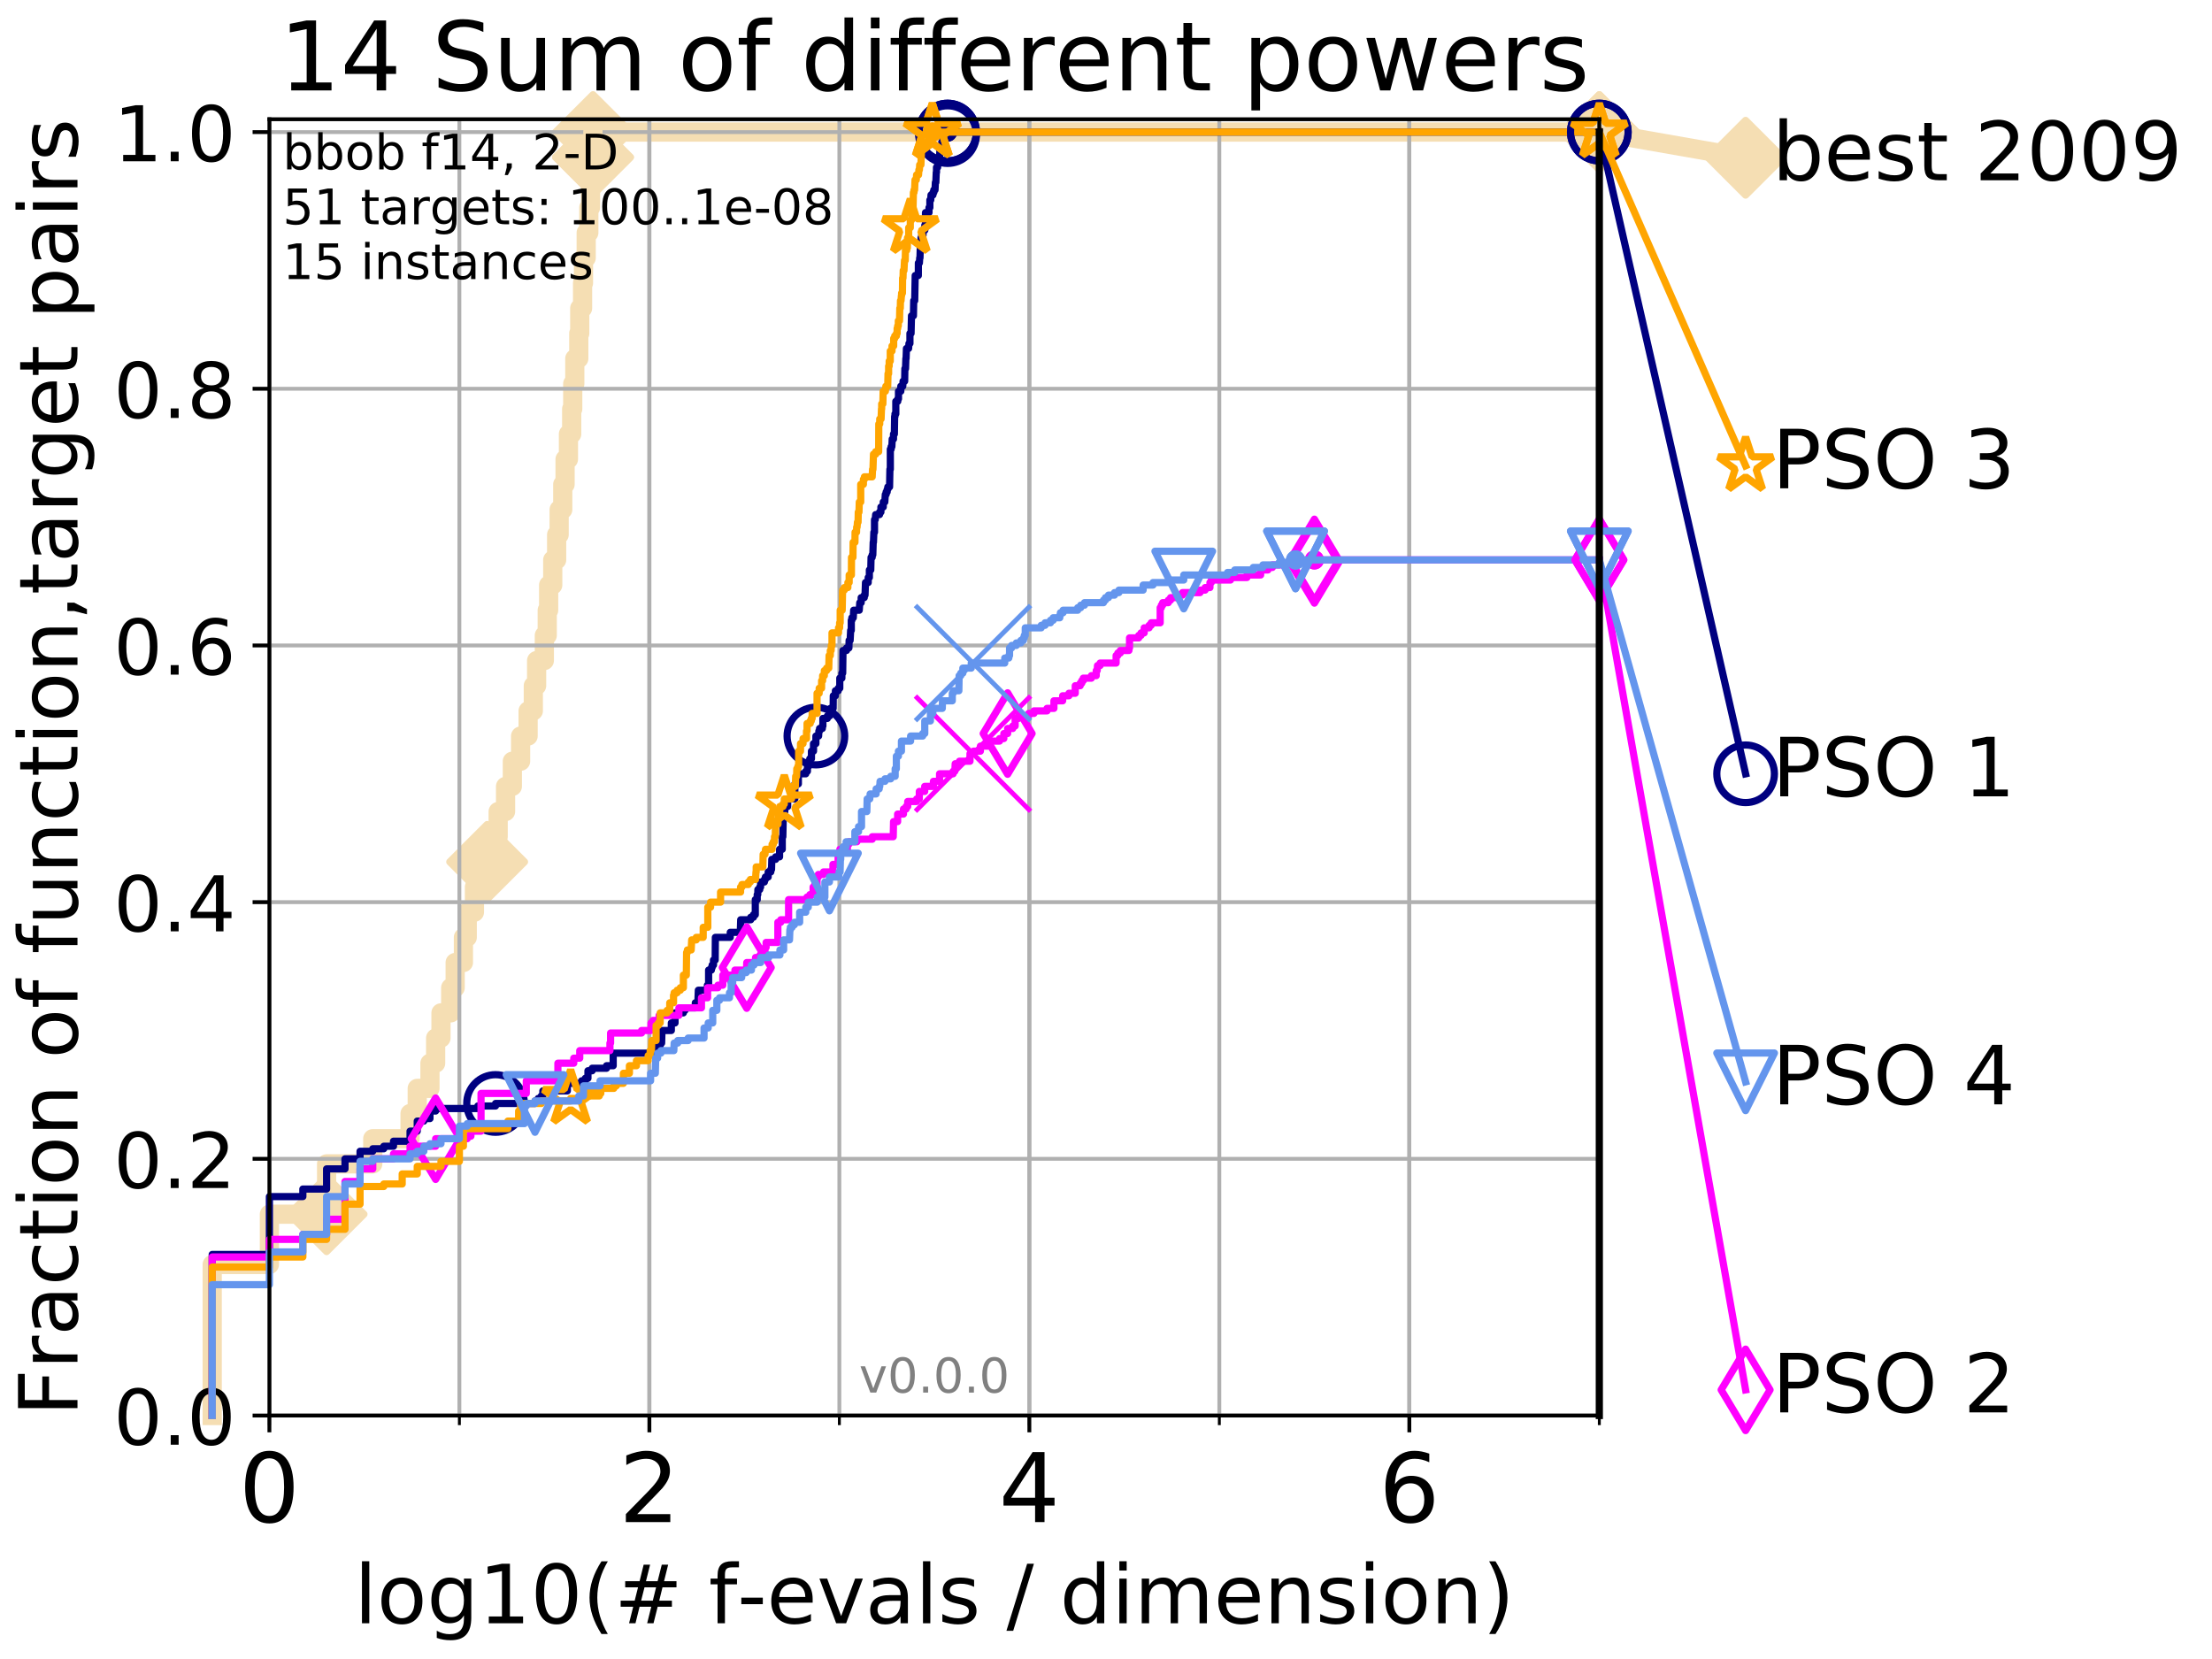 <?xml version="1.0" encoding="utf-8" standalone="no"?>
<!DOCTYPE svg PUBLIC "-//W3C//DTD SVG 1.1//EN"
  "http://www.w3.org/Graphics/SVG/1.1/DTD/svg11.dtd">
<!-- Created with matplotlib (http://matplotlib.org/) -->
<svg height="345.6pt" version="1.1" viewBox="0 0 460.8 345.6" width="460.8pt" xmlns="http://www.w3.org/2000/svg" xmlns:xlink="http://www.w3.org/1999/xlink">
 <defs>
  <style type="text/css">
*{stroke-linecap:butt;stroke-linejoin:round;}
  </style>
 </defs>
 <g id="figure_1">
  <g id="patch_1">
   <path d="M 0 345.6 
L 460.8 345.6 
L 460.8 0 
L 0 0 
z
" style="fill:#ffffff;"/>
  </g>
  <g id="axes_1">
   <g id="patch_2">
    <path d="M 56.12 294.88 
L 333.168 294.88 
L 333.168 24.84 
L 56.12 24.84 
z
" style="fill:#ffffff;"/>
   </g>
   <g id="line2d_1">
    <path d="M 44.206 294.88 
L 44.206 263.425 
L 56.12 263.425 
L 56.12 252.94 
L 68.034 252.94 
L 68.034 242.455 
L 77.653 242.455 
L 77.653 237.213 
L 85.422 237.213 
L 85.422 231.97 
L 86.918 231.97 
L 86.918 226.728 
L 89.568 226.728 
L 89.568 221.485 
L 90.753 221.485 
L 90.753 216.243 
L 91.863 216.243 
L 91.863 211 
L 93.887 211 
L 93.887 205.758 
L 94.817 205.758 
L 94.817 200.515 
L 96.537 200.515 
L 96.537 195.273 
L 97.337 195.273 
L 97.337 190.03 
L 98.832 190.03 
L 98.832 184.788 
L 100.208 184.788 
L 100.208 179.546 
L 101.482 179.546 
L 101.482 174.303 
L 103.777 174.303 
L 103.777 169.061 
L 105.317 169.061 
L 105.317 163.818 
L 106.731 163.818 
L 106.731 158.576 
L 108.451 158.576 
L 108.451 153.333 
L 110.015 153.333 
L 110.015 148.091 
L 111.101 148.091 
L 111.101 142.848 
L 111.788 142.848 
L 111.788 137.606 
L 113.396 137.606 
L 113.396 132.363 
L 113.999 132.363 
L 113.999 127.121 
L 114.293 127.121 
L 114.293 121.878 
L 115.146 121.878 
L 115.146 116.636 
L 115.958 116.636 
L 115.958 111.393 
L 116.479 111.393 
L 116.479 106.151 
L 117.232 106.151 
L 117.232 100.908 
L 117.716 100.908 
L 117.716 95.666 
L 118.417 95.666 
L 118.417 90.423 
L 119.092 90.423 
L 119.092 85.181 
L 119.311 85.181 
L 119.311 79.938 
L 119.74 79.938 
L 119.74 74.696 
L 120.569 74.696 
L 120.569 69.453 
L 120.77 69.453 
L 120.77 64.211 
L 121.359 64.211 
L 121.359 58.969 
L 121.551 58.969 
L 121.551 53.726 
L 122.115 53.726 
L 122.115 48.484 
L 122.661 48.484 
L 122.661 43.241 
L 123.015 43.241 
L 123.015 37.999 
L 123.19 37.999 
L 123.19 32.756 
L 123.533 32.756 
L 123.533 27.514 
L 333.168 27.514 
" style="fill:none;stroke:#f5deb3;stroke-linecap:square;stroke-width:4;"/>
   </g>
   <g id="line2d_2">
    <defs>
     <path d="M -0 7.778 
L 7.778 0 
L 0 -7.778 
L -7.778 -0 
z
" id="mf5da387d0f" style="stroke:#f5deb3;stroke-linejoin:miter;stroke-width:1.5;"/>
    </defs>
    <g>
     <use style="fill:#f5deb3;stroke:#f5deb3;stroke-linejoin:miter;stroke-width:1.5;" x="68.034" xlink:href="#mf5da387d0f" y="252.94"/>
     <use style="fill:#f5deb3;stroke:#f5deb3;stroke-linejoin:miter;stroke-width:1.5;" x="101.482" xlink:href="#mf5da387d0f" y="179.546"/>
     <use style="fill:#f5deb3;stroke:#f5deb3;stroke-linejoin:miter;stroke-width:1.5;" x="123.533" xlink:href="#mf5da387d0f" y="32.756"/>
     <use style="fill:#f5deb3;stroke:#f5deb3;stroke-linejoin:miter;stroke-width:1.5;" x="123.533" xlink:href="#mf5da387d0f" y="32.756"/>
     <use style="fill:#f5deb3;stroke:#f5deb3;stroke-linejoin:miter;stroke-width:1.5;" x="123.533" xlink:href="#mf5da387d0f" y="27.514"/>
     <use style="fill:#f5deb3;stroke:#f5deb3;stroke-linejoin:miter;stroke-width:1.5;" x="333.168" xlink:href="#mf5da387d0f" y="27.514"/>
    </g>
   </g>
   <g id="line2d_3">
    <path style="fill:none;stroke:#f5deb3;stroke-linecap:square;stroke-width:4;"/>
    <g/>
   </g>
   <g id="line2d_4">
    <path d="M 333.168 27.514 
L 363.643 32.861 
" style="fill:none;stroke:#f5deb3;stroke-linecap:square;stroke-width:4;"/>
    <g>
     <use style="fill:#f5deb3;stroke:#f5deb3;stroke-linejoin:miter;stroke-width:1.5;" x="333.168" xlink:href="#mf5da387d0f" y="27.514"/>
     <use style="fill:#f5deb3;stroke:#f5deb3;stroke-linejoin:miter;stroke-width:1.5;" x="363.643" xlink:href="#mf5da387d0f" y="32.861"/>
    </g>
   </g>
   <g id="matplotlib.axis_1">
    <g id="xtick_1">
     <g id="line2d_5">
      <path clip-path="url(#peeb1c99a8a)" d="M 56.12 294.88 
L 56.12 24.84 
" style="fill:none;stroke:#b0b0b0;stroke-linecap:square;stroke-width:0.8;"/>
     </g>
     <g id="line2d_6">
      <defs>
       <path d="M 0 0 
L 0 3.5 
" id="mbdc0b61652" style="stroke:#000000;stroke-width:0.8;"/>
      </defs>
      <g>
       <use style="stroke:#000000;stroke-width:0.8;" x="56.12" xlink:href="#mbdc0b61652" y="294.88"/>
      </g>
     </g>
     <g id="text_1">
      <!-- 0 -->
      <defs>
       <path d="M 31.781 66.406 
Q 24.172 66.406 20.328 58.906 
Q 16.5 51.422 16.5 36.375 
Q 16.5 21.391 20.328 13.891 
Q 24.172 6.391 31.781 6.391 
Q 39.453 6.391 43.281 13.891 
Q 47.125 21.391 47.125 36.375 
Q 47.125 51.422 43.281 58.906 
Q 39.453 66.406 31.781 66.406 
z
M 31.781 74.219 
Q 44.047 74.219 50.516 64.516 
Q 56.984 54.828 56.984 36.375 
Q 56.984 17.969 50.516 8.266 
Q 44.047 -1.422 31.781 -1.422 
Q 19.531 -1.422 13.062 8.266 
Q 6.594 17.969 6.594 36.375 
Q 6.594 54.828 13.062 64.516 
Q 19.531 74.219 31.781 74.219 
z
" id="DejaVuSans-30"/>
      </defs>
      <g transform="translate(49.758 317.077)scale(0.2 -0.2)">
       <use xlink:href="#DejaVuSans-30"/>
      </g>
     </g>
    </g>
    <g id="xtick_2">
     <g id="line2d_7">
      <path clip-path="url(#peeb1c99a8a)" d="M 135.277 294.88 
L 135.277 24.84 
" style="fill:none;stroke:#b0b0b0;stroke-linecap:square;stroke-width:0.8;"/>
     </g>
     <g id="line2d_8">
      <g>
       <use style="stroke:#000000;stroke-width:0.8;" x="135.277" xlink:href="#mbdc0b61652" y="294.88"/>
      </g>
     </g>
     <g id="text_2">
      <!-- 2 -->
      <defs>
       <path d="M 19.188 8.297 
L 53.609 8.297 
L 53.609 0 
L 7.328 0 
L 7.328 8.297 
Q 12.938 14.109 22.625 23.891 
Q 32.328 33.688 34.812 36.531 
Q 39.547 41.844 41.422 45.531 
Q 43.312 49.219 43.312 52.781 
Q 43.312 58.594 39.234 62.25 
Q 35.156 65.922 28.609 65.922 
Q 23.969 65.922 18.812 64.312 
Q 13.672 62.703 7.812 59.422 
L 7.812 69.391 
Q 13.766 71.781 18.938 73 
Q 24.125 74.219 28.422 74.219 
Q 39.75 74.219 46.484 68.547 
Q 53.219 62.891 53.219 53.422 
Q 53.219 48.922 51.531 44.891 
Q 49.859 40.875 45.406 35.406 
Q 44.188 33.984 37.641 27.219 
Q 31.109 20.453 19.188 8.297 
z
" id="DejaVuSans-32"/>
      </defs>
      <g transform="translate(128.914 317.077)scale(0.2 -0.2)">
       <use xlink:href="#DejaVuSans-32"/>
      </g>
     </g>
    </g>
    <g id="xtick_3">
     <g id="line2d_9">
      <path clip-path="url(#peeb1c99a8a)" d="M 214.433 294.88 
L 214.433 24.84 
" style="fill:none;stroke:#b0b0b0;stroke-linecap:square;stroke-width:0.8;"/>
     </g>
     <g id="line2d_10">
      <g>
       <use style="stroke:#000000;stroke-width:0.8;" x="214.433" xlink:href="#mbdc0b61652" y="294.88"/>
      </g>
     </g>
     <g id="text_3">
      <!-- 4 -->
      <defs>
       <path d="M 37.797 64.312 
L 12.891 25.391 
L 37.797 25.391 
z
M 35.203 72.906 
L 47.609 72.906 
L 47.609 25.391 
L 58.016 25.391 
L 58.016 17.188 
L 47.609 17.188 
L 47.609 0 
L 37.797 0 
L 37.797 17.188 
L 4.891 17.188 
L 4.891 26.703 
z
" id="DejaVuSans-34"/>
      </defs>
      <g transform="translate(208.071 317.077)scale(0.2 -0.2)">
       <use xlink:href="#DejaVuSans-34"/>
      </g>
     </g>
    </g>
    <g id="xtick_4">
     <g id="line2d_11">
      <path clip-path="url(#peeb1c99a8a)" d="M 293.59 294.88 
L 293.59 24.84 
" style="fill:none;stroke:#b0b0b0;stroke-linecap:square;stroke-width:0.8;"/>
     </g>
     <g id="line2d_12">
      <g>
       <use style="stroke:#000000;stroke-width:0.8;" x="293.59" xlink:href="#mbdc0b61652" y="294.88"/>
      </g>
     </g>
     <g id="text_4">
      <!-- 6 -->
      <defs>
       <path d="M 33.016 40.375 
Q 26.375 40.375 22.484 35.828 
Q 18.609 31.297 18.609 23.391 
Q 18.609 15.531 22.484 10.953 
Q 26.375 6.391 33.016 6.391 
Q 39.656 6.391 43.531 10.953 
Q 47.406 15.531 47.406 23.391 
Q 47.406 31.297 43.531 35.828 
Q 39.656 40.375 33.016 40.375 
z
M 52.594 71.297 
L 52.594 62.312 
Q 48.875 64.062 45.094 64.984 
Q 41.312 65.922 37.594 65.922 
Q 27.828 65.922 22.672 59.328 
Q 17.531 52.734 16.797 39.406 
Q 19.672 43.656 24.016 45.922 
Q 28.375 48.188 33.594 48.188 
Q 44.578 48.188 50.953 41.516 
Q 57.328 34.859 57.328 23.391 
Q 57.328 12.156 50.688 5.359 
Q 44.047 -1.422 33.016 -1.422 
Q 20.359 -1.422 13.672 8.266 
Q 6.984 17.969 6.984 36.375 
Q 6.984 53.656 15.188 63.938 
Q 23.391 74.219 37.203 74.219 
Q 40.922 74.219 44.703 73.484 
Q 48.484 72.75 52.594 71.297 
z
" id="DejaVuSans-36"/>
      </defs>
      <g transform="translate(287.227 317.077)scale(0.2 -0.2)">
       <use xlink:href="#DejaVuSans-36"/>
      </g>
     </g>
    </g>
    <g id="xtick_5">
     <g id="line2d_13">
      <path clip-path="url(#peeb1c99a8a)" d="M 56.12 294.88 
L 56.12 24.84 
" style="fill:none;stroke:#b0b0b0;stroke-linecap:square;stroke-width:0.8;"/>
     </g>
     <g id="line2d_14">
      <defs>
       <path d="M 0 0 
L 0 2 
" id="m022ed4edf9" style="stroke:#000000;stroke-width:0.6;"/>
      </defs>
      <g>
       <use style="stroke:#000000;stroke-width:0.6;" x="56.12" xlink:href="#m022ed4edf9" y="294.88"/>
      </g>
     </g>
    </g>
    <g id="xtick_6">
     <g id="line2d_15">
      <path clip-path="url(#peeb1c99a8a)" d="M 95.698 294.88 
L 95.698 24.84 
" style="fill:none;stroke:#b0b0b0;stroke-linecap:square;stroke-width:0.8;"/>
     </g>
     <g id="line2d_16">
      <g>
       <use style="stroke:#000000;stroke-width:0.6;" x="95.698" xlink:href="#m022ed4edf9" y="294.88"/>
      </g>
     </g>
    </g>
    <g id="xtick_7">
     <g id="line2d_17">
      <path clip-path="url(#peeb1c99a8a)" d="M 135.277 294.88 
L 135.277 24.84 
" style="fill:none;stroke:#b0b0b0;stroke-linecap:square;stroke-width:0.8;"/>
     </g>
     <g id="line2d_18">
      <g>
       <use style="stroke:#000000;stroke-width:0.6;" x="135.277" xlink:href="#m022ed4edf9" y="294.88"/>
      </g>
     </g>
    </g>
    <g id="xtick_8">
     <g id="line2d_19">
      <path clip-path="url(#peeb1c99a8a)" d="M 174.855 294.88 
L 174.855 24.84 
" style="fill:none;stroke:#b0b0b0;stroke-linecap:square;stroke-width:0.8;"/>
     </g>
     <g id="line2d_20">
      <g>
       <use style="stroke:#000000;stroke-width:0.6;" x="174.855" xlink:href="#m022ed4edf9" y="294.88"/>
      </g>
     </g>
    </g>
    <g id="xtick_9">
     <g id="line2d_21">
      <path clip-path="url(#peeb1c99a8a)" d="M 214.433 294.88 
L 214.433 24.84 
" style="fill:none;stroke:#b0b0b0;stroke-linecap:square;stroke-width:0.8;"/>
     </g>
     <g id="line2d_22">
      <g>
       <use style="stroke:#000000;stroke-width:0.6;" x="214.433" xlink:href="#m022ed4edf9" y="294.88"/>
      </g>
     </g>
    </g>
    <g id="xtick_10">
     <g id="line2d_23">
      <path clip-path="url(#peeb1c99a8a)" d="M 254.011 294.88 
L 254.011 24.84 
" style="fill:none;stroke:#b0b0b0;stroke-linecap:square;stroke-width:0.8;"/>
     </g>
     <g id="line2d_24">
      <g>
       <use style="stroke:#000000;stroke-width:0.6;" x="254.011" xlink:href="#m022ed4edf9" y="294.88"/>
      </g>
     </g>
    </g>
    <g id="xtick_11">
     <g id="line2d_25">
      <path clip-path="url(#peeb1c99a8a)" d="M 293.59 294.88 
L 293.59 24.84 
" style="fill:none;stroke:#b0b0b0;stroke-linecap:square;stroke-width:0.8;"/>
     </g>
     <g id="line2d_26">
      <g>
       <use style="stroke:#000000;stroke-width:0.6;" x="293.59" xlink:href="#m022ed4edf9" y="294.88"/>
      </g>
     </g>
    </g>
    <g id="xtick_12">
     <g id="line2d_27">
      <path clip-path="url(#peeb1c99a8a)" d="M 333.168 294.88 
L 333.168 24.84 
" style="fill:none;stroke:#b0b0b0;stroke-linecap:square;stroke-width:0.8;"/>
     </g>
     <g id="line2d_28">
      <g>
       <use style="stroke:#000000;stroke-width:0.6;" x="333.168" xlink:href="#m022ed4edf9" y="294.88"/>
      </g>
     </g>
    </g>
    <g id="text_5">
     <!-- log10(# f-evals / dimension) -->
     <defs>
      <path d="M 9.422 75.984 
L 18.406 75.984 
L 18.406 0 
L 9.422 0 
z
" id="DejaVuSans-6c"/>
      <path d="M 30.609 48.391 
Q 23.391 48.391 19.188 42.75 
Q 14.984 37.109 14.984 27.297 
Q 14.984 17.484 19.156 11.844 
Q 23.344 6.203 30.609 6.203 
Q 37.797 6.203 41.984 11.859 
Q 46.188 17.531 46.188 27.297 
Q 46.188 37.016 41.984 42.703 
Q 37.797 48.391 30.609 48.391 
z
M 30.609 56 
Q 42.328 56 49.016 48.375 
Q 55.719 40.766 55.719 27.297 
Q 55.719 13.875 49.016 6.219 
Q 42.328 -1.422 30.609 -1.422 
Q 18.844 -1.422 12.172 6.219 
Q 5.516 13.875 5.516 27.297 
Q 5.516 40.766 12.172 48.375 
Q 18.844 56 30.609 56 
z
" id="DejaVuSans-6f"/>
      <path d="M 45.406 27.984 
Q 45.406 37.75 41.375 43.109 
Q 37.359 48.484 30.078 48.484 
Q 22.859 48.484 18.828 43.109 
Q 14.797 37.75 14.797 27.984 
Q 14.797 18.266 18.828 12.891 
Q 22.859 7.516 30.078 7.516 
Q 37.359 7.516 41.375 12.891 
Q 45.406 18.266 45.406 27.984 
z
M 54.391 6.781 
Q 54.391 -7.172 48.188 -13.984 
Q 42 -20.797 29.203 -20.797 
Q 24.469 -20.797 20.266 -20.094 
Q 16.062 -19.391 12.109 -17.922 
L 12.109 -9.188 
Q 16.062 -11.328 19.922 -12.344 
Q 23.781 -13.375 27.781 -13.375 
Q 36.625 -13.375 41.016 -8.766 
Q 45.406 -4.156 45.406 5.172 
L 45.406 9.625 
Q 42.625 4.781 38.281 2.391 
Q 33.938 0 27.875 0 
Q 17.828 0 11.672 7.656 
Q 5.516 15.328 5.516 27.984 
Q 5.516 40.672 11.672 48.328 
Q 17.828 56 27.875 56 
Q 33.938 56 38.281 53.609 
Q 42.625 51.219 45.406 46.391 
L 45.406 54.688 
L 54.391 54.688 
z
" id="DejaVuSans-67"/>
      <path d="M 12.406 8.297 
L 28.516 8.297 
L 28.516 63.922 
L 10.984 60.406 
L 10.984 69.391 
L 28.422 72.906 
L 38.281 72.906 
L 38.281 8.297 
L 54.391 8.297 
L 54.391 0 
L 12.406 0 
z
" id="DejaVuSans-31"/>
      <path d="M 31 75.875 
Q 24.469 64.656 21.281 53.656 
Q 18.109 42.672 18.109 31.391 
Q 18.109 20.125 21.312 9.062 
Q 24.516 -2 31 -13.188 
L 23.188 -13.188 
Q 15.875 -1.703 12.234 9.375 
Q 8.594 20.453 8.594 31.391 
Q 8.594 42.281 12.203 53.312 
Q 15.828 64.359 23.188 75.875 
z
" id="DejaVuSans-28"/>
      <path d="M 51.125 44 
L 36.922 44 
L 32.812 27.688 
L 47.125 27.688 
z
M 43.797 71.781 
L 38.719 51.516 
L 52.984 51.516 
L 58.109 71.781 
L 65.922 71.781 
L 60.891 51.516 
L 76.125 51.516 
L 76.125 44 
L 58.984 44 
L 54.984 27.688 
L 70.516 27.688 
L 70.516 20.219 
L 53.078 20.219 
L 48 0 
L 40.188 0 
L 45.219 20.219 
L 30.906 20.219 
L 25.875 0 
L 18.016 0 
L 23.094 20.219 
L 7.719 20.219 
L 7.719 27.688 
L 24.906 27.688 
L 29 44 
L 13.281 44 
L 13.281 51.516 
L 30.906 51.516 
L 35.891 71.781 
z
" id="DejaVuSans-23"/>
      <path id="DejaVuSans-20"/>
      <path d="M 37.109 75.984 
L 37.109 68.5 
L 28.516 68.5 
Q 23.688 68.5 21.797 66.547 
Q 19.922 64.594 19.922 59.516 
L 19.922 54.688 
L 34.719 54.688 
L 34.719 47.703 
L 19.922 47.703 
L 19.922 0 
L 10.891 0 
L 10.891 47.703 
L 2.297 47.703 
L 2.297 54.688 
L 10.891 54.688 
L 10.891 58.5 
Q 10.891 67.625 15.141 71.797 
Q 19.391 75.984 28.609 75.984 
z
" id="DejaVuSans-66"/>
      <path d="M 4.891 31.391 
L 31.203 31.391 
L 31.203 23.391 
L 4.891 23.391 
z
" id="DejaVuSans-2d"/>
      <path d="M 56.203 29.594 
L 56.203 25.203 
L 14.891 25.203 
Q 15.484 15.922 20.484 11.062 
Q 25.484 6.203 34.422 6.203 
Q 39.594 6.203 44.453 7.469 
Q 49.312 8.734 54.109 11.281 
L 54.109 2.781 
Q 49.266 0.734 44.188 -0.344 
Q 39.109 -1.422 33.891 -1.422 
Q 20.797 -1.422 13.156 6.188 
Q 5.516 13.812 5.516 26.812 
Q 5.516 40.234 12.766 48.109 
Q 20.016 56 32.328 56 
Q 43.359 56 49.781 48.891 
Q 56.203 41.797 56.203 29.594 
z
M 47.219 32.234 
Q 47.125 39.594 43.094 43.984 
Q 39.062 48.391 32.422 48.391 
Q 24.906 48.391 20.391 44.141 
Q 15.875 39.891 15.188 32.172 
z
" id="DejaVuSans-65"/>
      <path d="M 2.984 54.688 
L 12.5 54.688 
L 29.594 8.797 
L 46.688 54.688 
L 56.203 54.688 
L 35.688 0 
L 23.484 0 
z
" id="DejaVuSans-76"/>
      <path d="M 34.281 27.484 
Q 23.391 27.484 19.188 25 
Q 14.984 22.516 14.984 16.5 
Q 14.984 11.719 18.141 8.906 
Q 21.297 6.109 26.703 6.109 
Q 34.188 6.109 38.703 11.406 
Q 43.219 16.703 43.219 25.484 
L 43.219 27.484 
z
M 52.203 31.203 
L 52.203 0 
L 43.219 0 
L 43.219 8.297 
Q 40.141 3.328 35.547 0.953 
Q 30.953 -1.422 24.312 -1.422 
Q 15.922 -1.422 10.953 3.297 
Q 6 8.016 6 15.922 
Q 6 25.141 12.172 29.828 
Q 18.359 34.516 30.609 34.516 
L 43.219 34.516 
L 43.219 35.406 
Q 43.219 41.609 39.141 45 
Q 35.062 48.391 27.688 48.391 
Q 23 48.391 18.547 47.266 
Q 14.109 46.141 10.016 43.891 
L 10.016 52.203 
Q 14.938 54.109 19.578 55.047 
Q 24.219 56 28.609 56 
Q 40.484 56 46.344 49.844 
Q 52.203 43.703 52.203 31.203 
z
" id="DejaVuSans-61"/>
      <path d="M 44.281 53.078 
L 44.281 44.578 
Q 40.484 46.531 36.375 47.5 
Q 32.281 48.484 27.875 48.484 
Q 21.188 48.484 17.844 46.438 
Q 14.5 44.391 14.5 40.281 
Q 14.5 37.156 16.891 35.375 
Q 19.281 33.594 26.516 31.984 
L 29.594 31.297 
Q 39.156 29.25 43.188 25.516 
Q 47.219 21.781 47.219 15.094 
Q 47.219 7.469 41.188 3.016 
Q 35.156 -1.422 24.609 -1.422 
Q 20.219 -1.422 15.453 -0.562 
Q 10.688 0.297 5.422 2 
L 5.422 11.281 
Q 10.406 8.688 15.234 7.391 
Q 20.062 6.109 24.812 6.109 
Q 31.156 6.109 34.562 8.281 
Q 37.984 10.453 37.984 14.406 
Q 37.984 18.062 35.516 20.016 
Q 33.062 21.969 24.703 23.781 
L 21.578 24.516 
Q 13.234 26.266 9.516 29.906 
Q 5.812 33.547 5.812 39.891 
Q 5.812 47.609 11.281 51.797 
Q 16.75 56 26.812 56 
Q 31.781 56 36.172 55.266 
Q 40.578 54.547 44.281 53.078 
z
" id="DejaVuSans-73"/>
      <path d="M 25.391 72.906 
L 33.688 72.906 
L 8.297 -9.281 
L 0 -9.281 
z
" id="DejaVuSans-2f"/>
      <path d="M 45.406 46.391 
L 45.406 75.984 
L 54.391 75.984 
L 54.391 0 
L 45.406 0 
L 45.406 8.203 
Q 42.578 3.328 38.25 0.953 
Q 33.938 -1.422 27.875 -1.422 
Q 17.969 -1.422 11.734 6.484 
Q 5.516 14.406 5.516 27.297 
Q 5.516 40.188 11.734 48.094 
Q 17.969 56 27.875 56 
Q 33.938 56 38.25 53.625 
Q 42.578 51.266 45.406 46.391 
z
M 14.797 27.297 
Q 14.797 17.391 18.875 11.75 
Q 22.953 6.109 30.078 6.109 
Q 37.203 6.109 41.297 11.75 
Q 45.406 17.391 45.406 27.297 
Q 45.406 37.203 41.297 42.844 
Q 37.203 48.484 30.078 48.484 
Q 22.953 48.484 18.875 42.844 
Q 14.797 37.203 14.797 27.297 
z
" id="DejaVuSans-64"/>
      <path d="M 9.422 54.688 
L 18.406 54.688 
L 18.406 0 
L 9.422 0 
z
M 9.422 75.984 
L 18.406 75.984 
L 18.406 64.594 
L 9.422 64.594 
z
" id="DejaVuSans-69"/>
      <path d="M 52 44.188 
Q 55.375 50.25 60.062 53.125 
Q 64.75 56 71.094 56 
Q 79.641 56 84.281 50.016 
Q 88.922 44.047 88.922 33.016 
L 88.922 0 
L 79.891 0 
L 79.891 32.719 
Q 79.891 40.578 77.094 44.375 
Q 74.312 48.188 68.609 48.188 
Q 61.625 48.188 57.562 43.547 
Q 53.516 38.922 53.516 30.906 
L 53.516 0 
L 44.484 0 
L 44.484 32.719 
Q 44.484 40.625 41.703 44.406 
Q 38.922 48.188 33.109 48.188 
Q 26.219 48.188 22.156 43.531 
Q 18.109 38.875 18.109 30.906 
L 18.109 0 
L 9.078 0 
L 9.078 54.688 
L 18.109 54.688 
L 18.109 46.188 
Q 21.188 51.219 25.484 53.609 
Q 29.781 56 35.688 56 
Q 41.656 56 45.828 52.969 
Q 50 49.953 52 44.188 
z
" id="DejaVuSans-6d"/>
      <path d="M 54.891 33.016 
L 54.891 0 
L 45.906 0 
L 45.906 32.719 
Q 45.906 40.484 42.875 44.328 
Q 39.844 48.188 33.797 48.188 
Q 26.516 48.188 22.312 43.547 
Q 18.109 38.922 18.109 30.906 
L 18.109 0 
L 9.078 0 
L 9.078 54.688 
L 18.109 54.688 
L 18.109 46.188 
Q 21.344 51.125 25.703 53.562 
Q 30.078 56 35.797 56 
Q 45.219 56 50.047 50.172 
Q 54.891 44.344 54.891 33.016 
z
" id="DejaVuSans-6e"/>
      <path d="M 8.016 75.875 
L 15.828 75.875 
Q 23.141 64.359 26.781 53.312 
Q 30.422 42.281 30.422 31.391 
Q 30.422 20.453 26.781 9.375 
Q 23.141 -1.703 15.828 -13.188 
L 8.016 -13.188 
Q 14.5 -2 17.703 9.062 
Q 20.906 20.125 20.906 31.391 
Q 20.906 42.672 17.703 53.656 
Q 14.5 64.656 8.016 75.875 
z
" id="DejaVuSans-29"/>
     </defs>
     <g transform="translate(73.803 338.154)scale(0.17 -0.17)">
      <use xlink:href="#DejaVuSans-6c"/>
      <use x="27.783" xlink:href="#DejaVuSans-6f"/>
      <use x="88.965" xlink:href="#DejaVuSans-67"/>
      <use x="152.441" xlink:href="#DejaVuSans-31"/>
      <use x="216.064" xlink:href="#DejaVuSans-30"/>
      <use x="279.688" xlink:href="#DejaVuSans-28"/>
      <use x="318.701" xlink:href="#DejaVuSans-23"/>
      <use x="402.49" xlink:href="#DejaVuSans-20"/>
      <use x="434.277" xlink:href="#DejaVuSans-66"/>
      <use x="469.404" xlink:href="#DejaVuSans-2d"/>
      <use x="505.488" xlink:href="#DejaVuSans-65"/>
      <use x="567.012" xlink:href="#DejaVuSans-76"/>
      <use x="626.191" xlink:href="#DejaVuSans-61"/>
      <use x="687.471" xlink:href="#DejaVuSans-6c"/>
      <use x="715.254" xlink:href="#DejaVuSans-73"/>
      <use x="767.354" xlink:href="#DejaVuSans-20"/>
      <use x="799.141" xlink:href="#DejaVuSans-2f"/>
      <use x="832.832" xlink:href="#DejaVuSans-20"/>
      <use x="864.619" xlink:href="#DejaVuSans-64"/>
      <use x="928.096" xlink:href="#DejaVuSans-69"/>
      <use x="955.879" xlink:href="#DejaVuSans-6d"/>
      <use x="1053.291" xlink:href="#DejaVuSans-65"/>
      <use x="1114.814" xlink:href="#DejaVuSans-6e"/>
      <use x="1178.193" xlink:href="#DejaVuSans-73"/>
      <use x="1230.293" xlink:href="#DejaVuSans-69"/>
      <use x="1258.076" xlink:href="#DejaVuSans-6f"/>
      <use x="1319.258" xlink:href="#DejaVuSans-6e"/>
      <use x="1382.637" xlink:href="#DejaVuSans-29"/>
     </g>
    </g>
   </g>
   <g id="matplotlib.axis_2">
    <g id="ytick_1">
     <g id="line2d_29">
      <path clip-path="url(#peeb1c99a8a)" d="M 56.12 294.88 
L 333.168 294.88 
" style="fill:none;stroke:#b0b0b0;stroke-linecap:square;stroke-width:0.8;"/>
     </g>
     <g id="line2d_30">
      <defs>
       <path d="M 0 0 
L -3.5 0 
" id="m10b8803c1b" style="stroke:#000000;stroke-width:0.8;"/>
      </defs>
      <g>
       <use style="stroke:#000000;stroke-width:0.8;" x="56.12" xlink:href="#m10b8803c1b" y="294.88"/>
      </g>
     </g>
     <g id="text_6">
      <!-- 0.0 -->
      <defs>
       <path d="M 10.688 12.406 
L 21 12.406 
L 21 0 
L 10.688 0 
z
" id="DejaVuSans-2e"/>
      </defs>
      <g transform="translate(23.675 300.959)scale(0.16 -0.16)">
       <use xlink:href="#DejaVuSans-30"/>
       <use x="63.623" xlink:href="#DejaVuSans-2e"/>
       <use x="95.41" xlink:href="#DejaVuSans-30"/>
      </g>
     </g>
    </g>
    <g id="ytick_2">
     <g id="line2d_31">
      <path clip-path="url(#peeb1c99a8a)" d="M 56.12 241.407 
L 333.168 241.407 
" style="fill:none;stroke:#b0b0b0;stroke-linecap:square;stroke-width:0.8;"/>
     </g>
     <g id="line2d_32">
      <g>
       <use style="stroke:#000000;stroke-width:0.8;" x="56.12" xlink:href="#m10b8803c1b" y="241.407"/>
      </g>
     </g>
     <g id="text_7">
      <!-- 0.2 -->
      <g transform="translate(23.675 247.485)scale(0.16 -0.16)">
       <use xlink:href="#DejaVuSans-30"/>
       <use x="63.623" xlink:href="#DejaVuSans-2e"/>
       <use x="95.41" xlink:href="#DejaVuSans-32"/>
      </g>
     </g>
    </g>
    <g id="ytick_3">
     <g id="line2d_33">
      <path clip-path="url(#peeb1c99a8a)" d="M 56.12 187.933 
L 333.168 187.933 
" style="fill:none;stroke:#b0b0b0;stroke-linecap:square;stroke-width:0.8;"/>
     </g>
     <g id="line2d_34">
      <g>
       <use style="stroke:#000000;stroke-width:0.8;" x="56.12" xlink:href="#m10b8803c1b" y="187.933"/>
      </g>
     </g>
     <g id="text_8">
      <!-- 0.4 -->
      <g transform="translate(23.675 194.012)scale(0.16 -0.16)">
       <use xlink:href="#DejaVuSans-30"/>
       <use x="63.623" xlink:href="#DejaVuSans-2e"/>
       <use x="95.41" xlink:href="#DejaVuSans-34"/>
      </g>
     </g>
    </g>
    <g id="ytick_4">
     <g id="line2d_35">
      <path clip-path="url(#peeb1c99a8a)" d="M 56.12 134.46 
L 333.168 134.46 
" style="fill:none;stroke:#b0b0b0;stroke-linecap:square;stroke-width:0.8;"/>
     </g>
     <g id="line2d_36">
      <g>
       <use style="stroke:#000000;stroke-width:0.8;" x="56.12" xlink:href="#m10b8803c1b" y="134.46"/>
      </g>
     </g>
     <g id="text_9">
      <!-- 0.6 -->
      <g transform="translate(23.675 140.539)scale(0.16 -0.16)">
       <use xlink:href="#DejaVuSans-30"/>
       <use x="63.623" xlink:href="#DejaVuSans-2e"/>
       <use x="95.41" xlink:href="#DejaVuSans-36"/>
      </g>
     </g>
    </g>
    <g id="ytick_5">
     <g id="line2d_37">
      <path clip-path="url(#peeb1c99a8a)" d="M 56.12 80.987 
L 333.168 80.987 
" style="fill:none;stroke:#b0b0b0;stroke-linecap:square;stroke-width:0.8;"/>
     </g>
     <g id="line2d_38">
      <g>
       <use style="stroke:#000000;stroke-width:0.8;" x="56.12" xlink:href="#m10b8803c1b" y="80.987"/>
      </g>
     </g>
     <g id="text_10">
      <!-- 0.8 -->
      <defs>
       <path d="M 31.781 34.625 
Q 24.75 34.625 20.719 30.859 
Q 16.703 27.094 16.703 20.516 
Q 16.703 13.922 20.719 10.156 
Q 24.75 6.391 31.781 6.391 
Q 38.812 6.391 42.859 10.172 
Q 46.922 13.969 46.922 20.516 
Q 46.922 27.094 42.891 30.859 
Q 38.875 34.625 31.781 34.625 
z
M 21.922 38.812 
Q 15.578 40.375 12.031 44.719 
Q 8.5 49.078 8.5 55.328 
Q 8.5 64.062 14.719 69.141 
Q 20.953 74.219 31.781 74.219 
Q 42.672 74.219 48.875 69.141 
Q 55.078 64.062 55.078 55.328 
Q 55.078 49.078 51.531 44.719 
Q 48 40.375 41.703 38.812 
Q 48.828 37.156 52.797 32.312 
Q 56.781 27.484 56.781 20.516 
Q 56.781 9.906 50.312 4.234 
Q 43.844 -1.422 31.781 -1.422 
Q 19.734 -1.422 13.25 4.234 
Q 6.781 9.906 6.781 20.516 
Q 6.781 27.484 10.781 32.312 
Q 14.797 37.156 21.922 38.812 
z
M 18.312 54.391 
Q 18.312 48.734 21.844 45.562 
Q 25.391 42.391 31.781 42.391 
Q 38.141 42.391 41.719 45.562 
Q 45.312 48.734 45.312 54.391 
Q 45.312 60.062 41.719 63.234 
Q 38.141 66.406 31.781 66.406 
Q 25.391 66.406 21.844 63.234 
Q 18.312 60.062 18.312 54.391 
z
" id="DejaVuSans-38"/>
      </defs>
      <g transform="translate(23.675 87.066)scale(0.16 -0.16)">
       <use xlink:href="#DejaVuSans-30"/>
       <use x="63.623" xlink:href="#DejaVuSans-2e"/>
       <use x="95.41" xlink:href="#DejaVuSans-38"/>
      </g>
     </g>
    </g>
    <g id="ytick_6">
     <g id="line2d_39">
      <path clip-path="url(#peeb1c99a8a)" d="M 56.12 27.514 
L 333.168 27.514 
" style="fill:none;stroke:#b0b0b0;stroke-linecap:square;stroke-width:0.8;"/>
     </g>
     <g id="line2d_40">
      <g>
       <use style="stroke:#000000;stroke-width:0.8;" x="56.12" xlink:href="#m10b8803c1b" y="27.514"/>
      </g>
     </g>
     <g id="text_11">
      <!-- 1.0 -->
      <g transform="translate(23.675 33.592)scale(0.16 -0.16)">
       <use xlink:href="#DejaVuSans-31"/>
       <use x="63.623" xlink:href="#DejaVuSans-2e"/>
       <use x="95.41" xlink:href="#DejaVuSans-30"/>
      </g>
     </g>
    </g>
    <g id="text_12">
     <!-- Fraction of function,target pairs -->
     <defs>
      <path d="M 9.812 72.906 
L 51.703 72.906 
L 51.703 64.594 
L 19.672 64.594 
L 19.672 43.109 
L 48.578 43.109 
L 48.578 34.812 
L 19.672 34.812 
L 19.672 0 
L 9.812 0 
z
" id="DejaVuSans-46"/>
      <path d="M 41.109 46.297 
Q 39.594 47.172 37.812 47.578 
Q 36.031 48 33.891 48 
Q 26.266 48 22.188 43.047 
Q 18.109 38.094 18.109 28.812 
L 18.109 0 
L 9.078 0 
L 9.078 54.688 
L 18.109 54.688 
L 18.109 46.188 
Q 20.953 51.172 25.484 53.578 
Q 30.031 56 36.531 56 
Q 37.453 56 38.578 55.875 
Q 39.703 55.766 41.062 55.516 
z
" id="DejaVuSans-72"/>
      <path d="M 48.781 52.594 
L 48.781 44.188 
Q 44.969 46.297 41.141 47.344 
Q 37.312 48.391 33.406 48.391 
Q 24.656 48.391 19.812 42.844 
Q 14.984 37.312 14.984 27.297 
Q 14.984 17.281 19.812 11.734 
Q 24.656 6.203 33.406 6.203 
Q 37.312 6.203 41.141 7.25 
Q 44.969 8.297 48.781 10.406 
L 48.781 2.094 
Q 45.016 0.344 40.984 -0.531 
Q 36.969 -1.422 32.422 -1.422 
Q 20.062 -1.422 12.781 6.344 
Q 5.516 14.109 5.516 27.297 
Q 5.516 40.672 12.859 48.328 
Q 20.219 56 33.016 56 
Q 37.156 56 41.109 55.141 
Q 45.062 54.297 48.781 52.594 
z
" id="DejaVuSans-63"/>
      <path d="M 18.312 70.219 
L 18.312 54.688 
L 36.812 54.688 
L 36.812 47.703 
L 18.312 47.703 
L 18.312 18.016 
Q 18.312 11.328 20.141 9.422 
Q 21.969 7.516 27.594 7.516 
L 36.812 7.516 
L 36.812 0 
L 27.594 0 
Q 17.188 0 13.234 3.875 
Q 9.281 7.766 9.281 18.016 
L 9.281 47.703 
L 2.688 47.703 
L 2.688 54.688 
L 9.281 54.688 
L 9.281 70.219 
z
" id="DejaVuSans-74"/>
      <path d="M 8.5 21.578 
L 8.5 54.688 
L 17.484 54.688 
L 17.484 21.922 
Q 17.484 14.156 20.5 10.266 
Q 23.531 6.391 29.594 6.391 
Q 36.859 6.391 41.078 11.031 
Q 45.312 15.672 45.312 23.688 
L 45.312 54.688 
L 54.297 54.688 
L 54.297 0 
L 45.312 0 
L 45.312 8.406 
Q 42.047 3.422 37.719 1 
Q 33.406 -1.422 27.688 -1.422 
Q 18.266 -1.422 13.375 4.438 
Q 8.5 10.297 8.5 21.578 
z
M 31.109 56 
z
" id="DejaVuSans-75"/>
      <path d="M 11.719 12.406 
L 22.016 12.406 
L 22.016 4 
L 14.016 -11.625 
L 7.719 -11.625 
L 11.719 4 
z
" id="DejaVuSans-2c"/>
      <path d="M 18.109 8.203 
L 18.109 -20.797 
L 9.078 -20.797 
L 9.078 54.688 
L 18.109 54.688 
L 18.109 46.391 
Q 20.953 51.266 25.266 53.625 
Q 29.594 56 35.594 56 
Q 45.562 56 51.781 48.094 
Q 58.016 40.188 58.016 27.297 
Q 58.016 14.406 51.781 6.484 
Q 45.562 -1.422 35.594 -1.422 
Q 29.594 -1.422 25.266 0.953 
Q 20.953 3.328 18.109 8.203 
z
M 48.688 27.297 
Q 48.688 37.203 44.609 42.844 
Q 40.531 48.484 33.406 48.484 
Q 26.266 48.484 22.188 42.844 
Q 18.109 37.203 18.109 27.297 
Q 18.109 17.391 22.188 11.75 
Q 26.266 6.109 33.406 6.109 
Q 40.531 6.109 44.609 11.75 
Q 48.688 17.391 48.688 27.297 
z
" id="DejaVuSans-70"/>
     </defs>
     <g transform="translate(16.14 294.999)rotate(-90)scale(0.17 -0.17)">
      <use xlink:href="#DejaVuSans-46"/>
      <use x="57.41" xlink:href="#DejaVuSans-72"/>
      <use x="98.523" xlink:href="#DejaVuSans-61"/>
      <use x="159.803" xlink:href="#DejaVuSans-63"/>
      <use x="214.783" xlink:href="#DejaVuSans-74"/>
      <use x="253.992" xlink:href="#DejaVuSans-69"/>
      <use x="281.775" xlink:href="#DejaVuSans-6f"/>
      <use x="342.957" xlink:href="#DejaVuSans-6e"/>
      <use x="406.336" xlink:href="#DejaVuSans-20"/>
      <use x="438.123" xlink:href="#DejaVuSans-6f"/>
      <use x="499.305" xlink:href="#DejaVuSans-66"/>
      <use x="534.51" xlink:href="#DejaVuSans-20"/>
      <use x="566.297" xlink:href="#DejaVuSans-66"/>
      <use x="601.502" xlink:href="#DejaVuSans-75"/>
      <use x="664.881" xlink:href="#DejaVuSans-6e"/>
      <use x="728.26" xlink:href="#DejaVuSans-63"/>
      <use x="783.24" xlink:href="#DejaVuSans-74"/>
      <use x="822.449" xlink:href="#DejaVuSans-69"/>
      <use x="850.232" xlink:href="#DejaVuSans-6f"/>
      <use x="911.414" xlink:href="#DejaVuSans-6e"/>
      <use x="974.793" xlink:href="#DejaVuSans-2c"/>
      <use x="1006.58" xlink:href="#DejaVuSans-74"/>
      <use x="1045.789" xlink:href="#DejaVuSans-61"/>
      <use x="1107.068" xlink:href="#DejaVuSans-72"/>
      <use x="1148.166" xlink:href="#DejaVuSans-67"/>
      <use x="1211.643" xlink:href="#DejaVuSans-65"/>
      <use x="1273.166" xlink:href="#DejaVuSans-74"/>
      <use x="1312.375" xlink:href="#DejaVuSans-20"/>
      <use x="1344.162" xlink:href="#DejaVuSans-70"/>
      <use x="1407.639" xlink:href="#DejaVuSans-61"/>
      <use x="1468.918" xlink:href="#DejaVuSans-69"/>
      <use x="1496.701" xlink:href="#DejaVuSans-72"/>
      <use x="1537.814" xlink:href="#DejaVuSans-73"/>
     </g>
    </g>
   </g>
   <g id="line2d_41">
    <defs>
     <path d="M 0 1.5 
C 0.398 1.5 0.779 1.342 1.061 1.061 
C 1.342 0.779 1.5 0.398 1.5 0 
C 1.5 -0.398 1.342 -0.779 1.061 -1.061 
C 0.779 -1.342 0.398 -1.5 0 -1.5 
C -0.398 -1.5 -0.779 -1.342 -1.061 -1.061 
C -1.342 -0.779 -1.5 -0.398 -1.5 0 
C -1.5 0.398 -1.342 0.779 -1.061 1.061 
C -0.779 1.342 -0.398 1.5 0 1.5 
z
" id="md36bf9c423" style="stroke:#f5deb3;"/>
    </defs>
    <g>
     <use style="fill:#f5deb3;stroke:#f5deb3;" x="123.533" xlink:href="#md36bf9c423" y="27.514"/>
     <use style="fill:#f5deb3;stroke:#f5deb3;" x="123.533" xlink:href="#md36bf9c423" y="27.514"/>
    </g>
   </g>
   <g id="line2d_42">
    <defs>
     <path d="M 0 1.5 
C 0.398 1.5 0.779 1.342 1.061 1.061 
C 1.342 0.779 1.5 0.398 1.5 0 
C 1.5 -0.398 1.342 -0.779 1.061 -1.061 
C 0.779 -1.342 0.398 -1.5 0 -1.5 
C -0.398 -1.5 -0.779 -1.342 -1.061 -1.061 
C -1.342 -0.779 -1.5 -0.398 -1.5 0 
C -1.5 0.398 -1.342 0.779 -1.061 1.061 
C -0.779 1.342 -0.398 1.5 0 1.5 
z
" id="m32fef3ef4b" style="stroke:#000080;"/>
    </defs>
    <g>
     <use style="fill:#000080;stroke:#000080;" x="197.401" xlink:href="#m32fef3ef4b" y="27.514"/>
     <use style="fill:#000080;stroke:#000080;" x="197.401" xlink:href="#m32fef3ef4b" y="27.514"/>
    </g>
   </g>
   <g id="line2d_43">
    <path d="M 44.206 294.88 
L 44.206 261.328 
L 56.12 261.328 
L 56.12 249.27 
L 63.089 249.27 
L 63.089 247.698 
L 68.034 247.698 
L 68.034 243.504 
L 71.87 243.504 
L 71.87 241.407 
L 75.004 241.407 
L 75.004 239.834 
L 77.653 239.834 
L 77.653 239.31 
L 79.949 239.31 
L 79.949 238.785 
L 81.973 238.785 
L 81.973 237.737 
L 85.422 237.737 
L 85.422 235.64 
L 86.918 235.64 
L 86.918 233.543 
L 88.294 233.543 
L 88.294 233.019 
L 89.568 233.019 
L 89.568 231.446 
L 90.753 231.446 
L 90.753 230.922 
L 99.534 230.922 
L 99.534 230.398 
L 103.231 230.398 
L 103.231 229.873 
L 111.448 229.873 
L 111.448 229.349 
L 112.122 229.349 
L 112.122 228.825 
L 112.771 228.825 
L 112.771 228.301 
L 113.086 228.301 
L 113.086 227.252 
L 118.187 227.252 
L 118.187 225.679 
L 121.165 225.679 
L 121.165 225.155 
L 121.929 225.155 
L 121.929 224.631 
L 122.481 224.631 
L 122.481 223.058 
L 123.362 223.058 
L 123.362 222.534 
L 126.352 222.534 
L 126.352 222.01 
L 127.739 222.01 
L 127.739 219.388 
L 137.07 219.388 
L 137.07 217.816 
L 137.529 217.816 
L 137.529 217.291 
L 137.828 217.291 
L 137.902 214.67 
L 139.852 214.67 
L 139.852 213.097 
L 140.625 213.097 
L 140.625 211 
L 142.36 211 
L 142.36 210.476 
L 142.698 210.476 
L 142.698 209.952 
L 144.846 209.952 
L 144.846 208.903 
L 145.38 208.903 
L 145.475 206.282 
L 147.362 206.282 
L 147.362 205.234 
L 147.615 205.234 
L 147.615 202.088 
L 148.192 202.088 
L 148.192 201.564 
L 148.354 201.564 
L 148.354 201.04 
L 148.633 201.04 
L 148.633 199.991 
L 148.985 199.991 
L 149.023 195.273 
L 152.125 195.273 
L 152.125 194.224 
L 154.217 194.224 
L 154.303 191.603 
L 156.387 191.603 
L 156.387 191.079 
L 156.957 191.079 
L 156.957 190.555 
L 157.342 190.555 
L 157.342 187.409 
L 157.742 187.409 
L 157.742 186.361 
L 157.858 186.361 
L 157.881 185.312 
L 158.269 185.312 
L 158.269 184.788 
L 158.448 184.788 
L 158.448 183.739 
L 159.234 183.739 
L 159.234 183.215 
L 159.445 183.215 
L 159.445 182.691 
L 160.025 182.691 
L 160.025 181.642 
L 160.567 181.642 
L 160.567 181.118 
L 160.724 181.118 
L 160.782 179.021 
L 161.582 179.021 
L 161.582 178.497 
L 162.399 178.497 
L 162.399 176.924 
L 162.958 176.924 
L 162.958 174.303 
L 163.078 174.303 
L 163.18 169.585 
L 163.331 169.585 
L 163.331 169.061 
L 163.482 169.061 
L 163.482 168.012 
L 164.087 168.012 
L 164.087 166.439 
L 165.58 166.439 
L 165.58 163.294 
L 166.316 163.294 
L 166.316 161.197 
L 167.855 161.197 
L 167.855 160.673 
L 168.201 160.673 
L 168.213 159.624 
L 168.464 159.624 
L 168.464 158.576 
L 168.7 158.576 
L 168.7 158.051 
L 169.04 158.051 
L 169.04 156.479 
L 169.469 156.479 
L 169.469 154.906 
L 169.967 154.906 
L 169.967 153.333 
L 170.529 153.333 
L 170.584 152.285 
L 170.727 152.285 
L 170.727 151.76 
L 171.307 151.76 
L 171.307 151.236 
L 171.423 151.236 
L 171.423 149.663 
L 172.352 149.663 
L 172.352 149.139 
L 172.842 149.139 
L 172.842 148.615 
L 172.986 148.615 
L 172.986 147.566 
L 173.561 147.566 
L 173.589 144.945 
L 174.027 144.945 
L 174.027 143.897 
L 174.621 143.897 
L 174.621 143.372 
L 174.941 143.372 
L 174.941 141.275 
L 175.38 141.275 
L 175.38 140.227 
L 175.546 140.227 
L 175.611 135.509 
L 176.344 135.509 
L 176.344 134.984 
L 176.841 134.984 
L 176.887 133.412 
L 177.1 133.412 
L 177.205 131.315 
L 177.339 131.315 
L 177.339 129.218 
L 177.458 129.218 
L 177.458 128.693 
L 177.751 128.693 
L 177.838 127.121 
L 178.997 127.121 
L 179.105 125.548 
L 179.398 125.548 
L 179.398 124.499 
L 180.039 124.499 
L 180.039 123.975 
L 180.203 123.975 
L 180.297 121.354 
L 180.864 121.354 
L 180.864 120.306 
L 181.105 120.306 
L 181.105 118.733 
L 181.395 118.733 
L 181.459 116.112 
L 181.686 116.112 
L 181.686 115.587 
L 181.824 115.587 
L 181.904 112.966 
L 181.956 112.966 
L 182.041 110.869 
L 182.176 110.869 
L 182.176 108.248 
L 182.332 108.248 
L 182.416 107.199 
L 183.226 107.199 
L 183.226 106.675 
L 183.509 106.675 
L 183.509 105.627 
L 183.996 105.627 
L 183.996 104.578 
L 184.321 104.578 
L 184.425 103.005 
L 184.601 103.005 
L 184.601 102.481 
L 184.814 102.481 
L 184.814 101.957 
L 184.953 101.957 
L 184.953 101.433 
L 185.313 101.433 
L 185.383 97.763 
L 185.471 97.763 
L 185.471 93.569 
L 185.641 93.569 
L 185.641 93.045 
L 185.792 93.045 
L 185.865 91.472 
L 186.13 91.472 
L 186.13 90.423 
L 186.312 90.423 
L 186.369 86.754 
L 186.439 86.754 
L 186.439 86.229 
L 186.614 86.229 
L 186.614 83.608 
L 187.021 83.608 
L 187.021 83.084 
L 187.173 83.084 
L 187.173 81.511 
L 187.653 81.511 
L 187.653 80.463 
L 188.064 80.463 
L 188.124 79.414 
L 188.458 79.414 
L 188.501 76.793 
L 188.64 76.793 
L 188.709 74.696 
L 188.755 74.696 
L 188.828 72.599 
L 189.276 72.599 
L 189.35 71.55 
L 189.556 71.55 
L 189.556 69.453 
L 189.792 69.453 
L 189.881 65.784 
L 190.285 65.784 
L 190.345 62.638 
L 190.55 62.638 
L 190.653 57.396 
L 191.305 57.396 
L 191.315 54.775 
L 191.528 54.775 
L 191.59 53.726 
L 191.648 53.726 
L 191.726 51.105 
L 191.861 51.105 
L 191.861 49.532 
L 192.01 49.532 
L 192.01 49.008 
L 192.287 49.008 
L 192.287 47.959 
L 192.654 47.959 
L 192.654 46.911 
L 192.796 46.911 
L 192.796 44.29 
L 193.528 44.29 
L 193.528 43.241 
L 193.707 43.241 
L 193.707 41.668 
L 193.89 41.668 
L 193.944 40.62 
L 194.349 40.62 
L 194.349 40.096 
L 194.531 40.096 
L 194.531 39.571 
L 194.783 39.571 
L 194.856 37.999 
L 194.952 37.999 
L 195.04 35.902 
L 195.088 35.902 
L 195.088 34.853 
L 195.327 34.853 
L 195.377 33.28 
L 195.697 33.28 
L 195.801 31.183 
L 196.153 31.183 
L 196.191 29.611 
L 196.413 29.611 
L 196.413 29.086 
L 196.846 29.086 
L 196.846 28.038 
L 197.401 28.038 
L 197.401 27.514 
L 333.168 27.514 
L 333.168 27.514 
" style="fill:none;stroke:#000080;stroke-linecap:square;stroke-width:1.5;"/>
   </g>
   <g id="line2d_44">
    <defs>
     <path d="M 0 6 
C 1.591 6 3.117 5.368 4.243 4.243 
C 5.368 3.117 6 1.591 6 0 
C 6 -1.591 5.368 -3.117 4.243 -4.243 
C 3.117 -5.368 1.591 -6 0 -6 
C -1.591 -6 -3.117 -5.368 -4.243 -4.243 
C -5.368 -3.117 -6 -1.591 -6 0 
C -6 1.591 -5.368 3.117 -4.243 4.243 
C -3.117 5.368 -1.591 6 0 6 
z
" id="m4f4608150a" style="stroke:#000080;stroke-width:1.5;"/>
    </defs>
    <g>
     <use style="fill-opacity:0;stroke:#000080;stroke-width:1.5;" x="103.231" xlink:href="#m4f4608150a" y="229.873"/>
     <use style="fill-opacity:0;stroke:#000080;stroke-width:1.5;" x="169.967" xlink:href="#m4f4608150a" y="153.333"/>
     <use style="fill-opacity:0;stroke:#000080;stroke-width:1.5;" x="197.401" xlink:href="#m4f4608150a" y="28.038"/>
     <use style="fill-opacity:0;stroke:#000080;stroke-width:1.5;" x="197.401" xlink:href="#m4f4608150a" y="27.514"/>
     <use style="fill-opacity:0;stroke:#000080;stroke-width:1.5;" x="197.401" xlink:href="#m4f4608150a" y="27.514"/>
     <use style="fill-opacity:0;stroke:#000080;stroke-width:1.5;" x="333.168" xlink:href="#m4f4608150a" y="27.514"/>
    </g>
   </g>
   <g id="line2d_45">
    <path style="fill:none;stroke:#000080;stroke-linecap:square;stroke-width:1.5;"/>
    <g/>
   </g>
   <g id="line2d_46">
    <defs>
     <path d="M 0 1.5 
C 0.398 1.5 0.779 1.342 1.061 1.061 
C 1.342 0.779 1.5 0.398 1.5 0 
C 1.5 -0.398 1.342 -0.779 1.061 -1.061 
C 0.779 -1.342 0.398 -1.5 0 -1.5 
C -0.398 -1.5 -0.779 -1.342 -1.061 -1.061 
C -1.342 -0.779 -1.5 -0.398 -1.5 0 
C -1.5 0.398 -1.342 0.779 -1.061 1.061 
C -0.779 1.342 -0.398 1.5 0 1.5 
z
" id="m44f4e7c328" style="stroke:#ff00ff;"/>
    </defs>
    <g>
     <use style="fill:#ff00ff;stroke:#ff00ff;" x="273.815" xlink:href="#m44f4e7c328" y="116.636"/>
     <use style="fill:#ff00ff;stroke:#ff00ff;" x="273.815" xlink:href="#m44f4e7c328" y="116.636"/>
    </g>
   </g>
   <g id="line2d_47">
    <path d="M 44.206 294.88 
L 44.206 261.852 
L 56.12 261.852 
L 56.12 258.183 
L 63.089 258.183 
L 63.089 257.134 
L 68.034 257.134 
L 68.034 253.989 
L 71.87 253.989 
L 71.87 246.125 
L 75.004 246.125 
L 75.004 243.504 
L 77.653 243.504 
L 77.653 241.407 
L 81.973 241.407 
L 81.973 240.358 
L 85.422 240.358 
L 85.422 238.785 
L 90.753 238.785 
L 90.753 237.213 
L 97.337 237.213 
L 97.337 236.689 
L 98.101 236.689 
L 98.101 235.64 
L 100.208 235.64 
L 100.208 227.776 
L 109.637 227.776 
L 109.637 225.155 
L 116.22 225.155 
L 116.22 221.485 
L 119.527 221.485 
L 119.527 220.437 
L 120.77 220.437 
L 120.77 218.864 
L 127.06 218.864 
L 127.06 217.291 
L 127.198 217.291 
L 127.198 215.194 
L 133.655 215.194 
L 133.655 214.67 
L 135.617 214.67 
L 135.617 213.097 
L 136.033 213.097 
L 136.033 212.573 
L 137.301 212.573 
L 137.301 211.525 
L 141.425 211.525 
L 141.425 209.952 
L 146.127 209.952 
L 146.127 207.855 
L 147.404 207.855 
L 147.404 205.758 
L 149.556 205.758 
L 149.556 205.234 
L 150.574 205.234 
L 150.574 203.137 
L 153.097 203.137 
L 153.097 202.088 
L 155.51 202.088 
L 155.562 200.515 
L 157.389 200.515 
L 157.389 199.467 
L 158.314 199.467 
L 158.314 198.943 
L 159.361 198.943 
L 159.361 197.37 
L 159.592 197.37 
L 159.592 196.321 
L 162.041 196.321 
L 162.041 192.127 
L 162.646 192.127 
L 162.646 191.603 
L 164.279 191.603 
L 164.279 187.409 
L 168.099 187.409 
L 168.099 186.885 
L 168.712 186.885 
L 168.712 186.361 
L 169.386 186.361 
L 169.386 184.788 
L 169.714 184.788 
L 169.714 184.264 
L 170.205 184.264 
L 170.205 182.691 
L 170.474 182.691 
L 170.474 182.167 
L 171.548 182.167 
L 171.548 181.642 
L 173.515 181.642 
L 173.515 180.07 
L 174.595 180.07 
L 174.595 178.497 
L 174.949 178.497 
L 174.958 176.924 
L 176.532 176.924 
L 176.532 175.876 
L 176.841 175.876 
L 176.841 175.352 
L 178.518 175.352 
L 178.518 174.827 
L 181.709 174.827 
L 181.709 174.303 
L 186.076 174.303 
L 186.143 171.158 
L 186.991 171.158 
L 186.991 169.585 
L 188.207 169.585 
L 188.207 168.536 
L 188.759 168.536 
L 188.759 168.012 
L 189.093 168.012 
L 189.093 166.964 
L 190.952 166.964 
L 190.952 166.439 
L 191.509 166.439 
L 191.509 164.867 
L 192.632 164.867 
L 192.632 163.818 
L 194.443 163.818 
L 194.443 162.77 
L 195.727 162.77 
L 195.727 161.197 
L 198.55 161.197 
L 198.55 160.673 
L 198.91 160.673 
L 198.982 159.1 
L 199.866 159.1 
L 199.866 158.576 
L 202.066 158.576 
L 202.066 157.003 
L 202.804 157.003 
L 202.804 156.479 
L 204.235 156.479 
L 204.235 155.43 
L 205.814 155.43 
L 205.814 154.382 
L 208.232 154.382 
L 208.232 153.857 
L 209.118 153.857 
L 209.118 152.809 
L 209.908 152.809 
L 209.908 151.76 
L 210.972 151.76 
L 210.972 151.236 
L 211.474 151.236 
L 211.474 149.663 
L 212.178 149.663 
L 212.178 149.139 
L 214.296 149.139 
L 214.296 148.615 
L 215.395 148.615 
L 215.395 148.091 
L 218.117 148.091 
L 218.117 147.566 
L 219.552 147.566 
L 219.552 145.994 
L 221.369 145.994 
L 221.369 144.945 
L 222.68 144.945 
L 222.68 144.421 
L 223.994 144.421 
L 223.994 142.848 
L 225.025 142.848 
L 225.025 142.324 
L 225.349 142.324 
L 225.349 141.8 
L 225.665 141.8 
L 225.665 141.275 
L 227.355 141.275 
L 227.355 140.751 
L 228.365 140.751 
L 228.365 139.703 
L 228.564 139.703 
L 228.627 138.654 
L 229.17 138.654 
L 229.17 138.13 
L 232.508 138.13 
L 232.508 136.557 
L 232.865 136.557 
L 232.865 136.033 
L 233.387 136.033 
L 233.387 135.509 
L 235.177 135.509 
L 235.177 134.984 
L 235.301 134.984 
L 235.301 132.887 
L 237.218 132.887 
L 237.218 132.363 
L 237.703 132.363 
L 237.703 131.839 
L 238.357 131.839 
L 238.357 130.79 
L 239.382 130.79 
L 239.382 130.266 
L 239.811 130.266 
L 239.811 129.742 
L 241.688 129.742 
L 241.688 126.596 
L 241.933 126.596 
L 241.933 126.072 
L 242.208 126.072 
L 242.208 125.548 
L 243.38 125.548 
L 243.38 125.024 
L 243.852 125.024 
L 243.852 124.499 
L 244.92 124.499 
L 244.92 123.975 
L 246.333 123.975 
L 246.333 123.451 
L 249.987 123.451 
L 249.987 122.927 
L 251.051 122.927 
L 251.051 122.403 
L 252.052 122.403 
L 252.052 121.354 
L 252.339 121.354 
L 252.339 120.83 
L 256.336 120.83 
L 256.336 120.306 
L 259.762 120.306 
L 259.762 119.781 
L 262.617 119.781 
L 262.617 118.733 
L 264.128 118.733 
L 264.128 118.209 
L 265.065 118.209 
L 265.065 117.684 
L 269.819 117.684 
L 269.819 117.16 
L 273.815 117.16 
L 273.815 116.636 
L 333.168 116.636 
L 333.168 116.636 
" style="fill:none;stroke:#ff00ff;stroke-linecap:square;stroke-width:1.5;"/>
   </g>
   <g id="line2d_48">
    <defs>
     <path d="M -0 8.485 
L 5.091 0 
L 0 -8.485 
L -5.091 -0 
z
" id="m4d1486f6f3" style="stroke:#ff00ff;stroke-linejoin:miter;stroke-width:1.5;"/>
    </defs>
    <g>
     <use style="fill-opacity:0;stroke:#ff00ff;stroke-linejoin:miter;stroke-width:1.5;" x="90.753" xlink:href="#m4d1486f6f3" y="237.213"/>
     <use style="fill-opacity:0;stroke:#ff00ff;stroke-linejoin:miter;stroke-width:1.5;" x="155.562" xlink:href="#m4d1486f6f3" y="201.564"/>
     <use style="fill-opacity:0;stroke:#ff00ff;stroke-linejoin:miter;stroke-width:1.5;" x="209.908" xlink:href="#m4d1486f6f3" y="152.809"/>
     <use style="fill-opacity:0;stroke:#ff00ff;stroke-linejoin:miter;stroke-width:1.5;" x="273.815" xlink:href="#m4d1486f6f3" y="117.16"/>
     <use style="fill-opacity:0;stroke:#ff00ff;stroke-linejoin:miter;stroke-width:1.5;" x="273.815" xlink:href="#m4d1486f6f3" y="116.636"/>
     <use style="fill-opacity:0;stroke:#ff00ff;stroke-linejoin:miter;stroke-width:1.5;" x="333.168" xlink:href="#m4d1486f6f3" y="116.636"/>
    </g>
   </g>
   <g id="line2d_49">
    <path style="fill:none;stroke:#ff00ff;stroke-linecap:square;stroke-width:1.5;"/>
    <g/>
   </g>
   <g id="line2d_50">
    <path clip-path="url(#peeb1c99a8a)" d="M 202.692 157.003 
" style="fill:none;stroke:#ff00ff;stroke-linecap:square;stroke-width:1.5;"/>
    <defs>
     <path d="M -12 12 
L 12 -12 
M -12 -12 
L 12 12 
" id="m2418c04c9c" style="stroke:#ff00ff;"/>
    </defs>
    <g clip-path="url(#peeb1c99a8a)">
     <use style="fill:#ff00ff;stroke:#ff00ff;" x="202.692" xlink:href="#m2418c04c9c" y="157.003"/>
    </g>
   </g>
   <g id="line2d_51">
    <defs>
     <path d="M 0 1.5 
C 0.398 1.5 0.779 1.342 1.061 1.061 
C 1.342 0.779 1.5 0.398 1.5 0 
C 1.5 -0.398 1.342 -0.779 1.061 -1.061 
C 0.779 -1.342 0.398 -1.5 0 -1.5 
C -0.398 -1.5 -0.779 -1.342 -1.061 -1.061 
C -1.342 -0.779 -1.5 -0.398 -1.5 0 
C -1.5 0.398 -1.342 0.779 -1.061 1.061 
C -0.779 1.342 -0.398 1.5 0 1.5 
z
" id="m3c11140cc1" style="stroke:#ffa500;"/>
    </defs>
    <g>
     <use style="fill:#ffa500;stroke:#ffa500;" x="194.224" xlink:href="#m3c11140cc1" y="27.514"/>
     <use style="fill:#ffa500;stroke:#ffa500;" x="194.224" xlink:href="#m3c11140cc1" y="27.514"/>
    </g>
   </g>
   <g id="line2d_52">
    <path d="M 44.206 294.88 
L 44.206 263.949 
L 56.12 263.949 
L 56.12 261.852 
L 63.089 261.852 
L 63.089 258.183 
L 68.034 258.183 
L 68.034 256.086 
L 71.87 256.086 
L 71.87 250.843 
L 75.004 250.843 
L 75.004 247.173 
L 79.949 247.173 
L 79.949 246.649 
L 83.784 246.649 
L 83.784 244.552 
L 86.918 244.552 
L 86.918 242.979 
L 91.863 242.979 
L 91.863 241.931 
L 95.698 241.931 
L 95.698 238.785 
L 96.537 238.785 
L 96.537 235.116 
L 105.802 235.116 
L 105.802 233.543 
L 108.037 233.543 
L 108.037 231.446 
L 108.451 231.446 
L 108.451 229.873 
L 112.771 229.873 
L 112.771 229.349 
L 118.87 229.349 
L 118.87 228.825 
L 120.969 228.825 
L 120.969 228.301 
L 124.844 228.301 
L 124.844 227.776 
L 125.156 227.776 
L 125.156 226.728 
L 127.872 226.728 
L 127.872 226.204 
L 128.393 226.204 
L 128.393 225.679 
L 129.867 225.679 
L 129.867 223.582 
L 131.116 223.582 
L 131.116 222.01 
L 132.584 222.01 
L 132.584 220.961 
L 135.017 220.961 
L 135.017 219.913 
L 135.448 219.913 
L 135.448 218.864 
L 135.701 218.864 
L 135.785 216.767 
L 136.679 216.767 
L 136.679 213.622 
L 137.148 213.622 
L 137.148 213.097 
L 137.529 213.097 
L 137.529 211 
L 138.974 211 
L 138.974 210.476 
L 139.52 210.476 
L 139.52 208.903 
L 140.307 208.903 
L 140.307 207.331 
L 140.435 207.331 
L 140.435 206.806 
L 141.06 206.806 
L 141.06 206.282 
L 141.722 206.282 
L 141.722 205.758 
L 142.36 205.758 
L 142.36 203.137 
L 142.975 203.137 
L 143.03 198.418 
L 143.193 198.418 
L 143.193 197.894 
L 143.988 197.894 
L 144.091 195.797 
L 145.042 195.797 
L 145.042 195.273 
L 146.489 195.273 
L 146.489 193.176 
L 147.447 193.176 
L 147.447 188.982 
L 148.029 188.982 
L 148.029 187.933 
L 150.108 187.933 
L 150.108 185.836 
L 154.274 185.836 
L 154.274 184.788 
L 154.557 184.788 
L 154.557 184.264 
L 155.902 184.264 
L 155.902 183.739 
L 156.312 183.739 
L 156.312 183.215 
L 157.389 183.215 
L 157.484 181.642 
L 157.531 181.642 
L 157.531 180.594 
L 158.911 180.594 
L 158.976 177.973 
L 159.361 177.973 
L 159.467 176.924 
L 160.841 176.924 
L 160.841 175.876 
L 161.091 175.876 
L 161.091 175.352 
L 161.338 175.352 
L 161.338 174.303 
L 161.507 174.303 
L 161.545 171.682 
L 162.077 171.682 
L 162.077 169.061 
L 162.435 169.061 
L 162.435 168.012 
L 163.112 168.012 
L 163.112 167.488 
L 163.382 167.488 
L 163.382 166.439 
L 164.889 166.439 
L 164.889 165.915 
L 165.026 165.915 
L 165.026 163.818 
L 165.683 163.818 
L 165.756 161.721 
L 165.945 161.721 
L 165.988 160.148 
L 166.217 160.148 
L 166.217 159.624 
L 166.373 159.624 
L 166.373 156.479 
L 166.762 156.479 
L 166.762 154.906 
L 167.291 154.906 
L 167.291 153.857 
L 168.01 153.857 
L 168.01 152.285 
L 168.124 152.285 
L 168.124 150.712 
L 168.785 150.712 
L 168.785 150.188 
L 169.004 150.188 
L 169.004 149.663 
L 169.184 149.663 
L 169.184 148.615 
L 170.205 148.615 
L 170.205 144.421 
L 170.65 144.421 
L 170.65 143.372 
L 171.148 143.372 
L 171.158 141.8 
L 171.37 141.8 
L 171.37 140.751 
L 171.724 140.751 
L 171.724 139.703 
L 172.192 139.703 
L 172.192 139.178 
L 172.648 139.178 
L 172.716 136.557 
L 172.967 136.557 
L 172.967 135.509 
L 173.139 135.509 
L 173.177 134.46 
L 173.319 134.46 
L 173.319 131.839 
L 174.682 131.839 
L 174.682 130.79 
L 174.906 130.79 
L 174.906 129.742 
L 175.026 129.742 
L 175.026 127.121 
L 175.446 127.121 
L 175.529 122.927 
L 175.889 122.927 
L 175.889 122.403 
L 176.625 122.403 
L 176.625 121.354 
L 176.895 121.354 
L 176.895 119.781 
L 177.361 119.781 
L 177.384 116.112 
L 177.685 116.112 
L 177.722 112.966 
L 178.103 112.966 
L 178.124 110.869 
L 178.434 110.869 
L 178.455 109.821 
L 178.545 109.821 
L 178.621 108.772 
L 178.752 108.772 
L 178.793 106.675 
L 178.943 106.675 
L 179.004 104.578 
L 179.305 104.578 
L 179.305 100.908 
L 179.86 100.908 
L 179.86 99.86 
L 180.07 99.86 
L 180.07 99.336 
L 181.692 99.336 
L 181.767 97.763 
L 181.853 97.763 
L 181.961 94.617 
L 182.421 94.617 
L 182.421 94.093 
L 183.041 94.093 
L 183.067 88.326 
L 183.263 88.326 
L 183.263 87.278 
L 183.546 87.278 
L 183.628 85.181 
L 183.67 85.181 
L 183.67 84.132 
L 183.915 84.132 
L 183.976 81.511 
L 184.444 81.511 
L 184.538 80.463 
L 184.929 80.463 
L 184.991 77.841 
L 185.115 77.841 
L 185.115 76.269 
L 185.233 76.269 
L 185.233 75.22 
L 185.457 75.22 
L 185.457 73.123 
L 185.824 73.123 
L 185.824 72.075 
L 186.166 72.075 
L 186.17 70.502 
L 186.391 70.502 
L 186.391 69.978 
L 186.743 69.978 
L 186.743 69.453 
L 186.889 69.453 
L 186.889 68.405 
L 187.004 68.405 
L 187.004 67.881 
L 187.135 67.881 
L 187.135 66.832 
L 187.385 66.832 
L 187.443 64.211 
L 187.55 64.211 
L 187.583 62.638 
L 187.702 62.638 
L 187.779 61.59 
L 187.819 61.59 
L 187.819 61.066 
L 187.992 61.066 
L 188.028 57.92 
L 188.112 57.92 
L 188.156 56.347 
L 188.317 56.347 
L 188.423 54.25 
L 188.578 54.25 
L 188.621 52.153 
L 188.881 52.153 
L 188.881 51.629 
L 189.021 51.629 
L 189.048 49.532 
L 189.294 49.532 
L 189.294 47.435 
L 189.632 47.435 
L 189.632 45.862 
L 189.881 45.862 
L 189.971 44.29 
L 190.053 44.29 
L 190.053 43.241 
L 190.208 43.241 
L 190.278 40.096 
L 190.404 40.096 
L 190.404 39.571 
L 190.529 39.571 
L 190.618 37.474 
L 190.881 37.474 
L 190.942 36.426 
L 191.351 36.426 
L 191.424 35.377 
L 191.531 35.377 
L 191.587 34.329 
L 191.841 34.329 
L 191.95 31.708 
L 192.001 31.708 
L 192.001 31.183 
L 192.302 31.183 
L 192.302 30.659 
L 192.556 30.659 
L 192.556 30.135 
L 192.884 30.135 
L 192.884 29.611 
L 193.353 29.611 
L 193.353 29.086 
L 193.747 29.086 
L 193.747 28.562 
L 194.224 28.562 
L 194.224 27.514 
L 333.168 27.514 
L 333.168 27.514 
" style="fill:none;stroke:#ffa500;stroke-linecap:square;stroke-width:1.5;"/>
   </g>
   <g id="line2d_53">
    <defs>
     <path d="M 0 -6 
L -1.347 -1.854 
L -5.706 -1.854 
L -2.18 0.708 
L -3.527 4.854 
L -0 2.292 
L 3.527 4.854 
L 2.18 0.708 
L 5.706 -1.854 
L 1.347 -1.854 
z
" id="m2ea733dd9b" style="stroke:#ffa500;stroke-linejoin:bevel;stroke-width:1.5;"/>
    </defs>
    <g>
     <use style="fill-opacity:0;stroke:#ffa500;stroke-linejoin:bevel;stroke-width:1.5;" x="118.87" xlink:href="#m2ea733dd9b" y="228.825"/>
     <use style="fill-opacity:0;stroke:#ffa500;stroke-linejoin:bevel;stroke-width:1.5;" x="163.382" xlink:href="#m2ea733dd9b" y="167.488"/>
     <use style="fill-opacity:0;stroke:#ffa500;stroke-linejoin:bevel;stroke-width:1.5;" x="189.632" xlink:href="#m2ea733dd9b" y="47.435"/>
     <use style="fill-opacity:0;stroke:#ffa500;stroke-linejoin:bevel;stroke-width:1.5;" x="194.224" xlink:href="#m2ea733dd9b" y="27.514"/>
     <use style="fill-opacity:0;stroke:#ffa500;stroke-linejoin:bevel;stroke-width:1.5;" x="194.224" xlink:href="#m2ea733dd9b" y="27.514"/>
     <use style="fill-opacity:0;stroke:#ffa500;stroke-linejoin:bevel;stroke-width:1.5;" x="333.168" xlink:href="#m2ea733dd9b" y="27.514"/>
    </g>
   </g>
   <g id="line2d_54">
    <path style="fill:none;stroke:#ffa500;stroke-linecap:square;stroke-width:1.5;"/>
    <g/>
   </g>
   <g id="line2d_55">
    <defs>
     <path d="M 0 1.5 
C 0.398 1.5 0.779 1.342 1.061 1.061 
C 1.342 0.779 1.5 0.398 1.5 0 
C 1.5 -0.398 1.342 -0.779 1.061 -1.061 
C 0.779 -1.342 0.398 -1.5 0 -1.5 
C -0.398 -1.5 -0.779 -1.342 -1.061 -1.061 
C -1.342 -0.779 -1.5 -0.398 -1.5 0 
C -1.5 0.398 -1.342 0.779 -1.061 1.061 
C -0.779 1.342 -0.398 1.5 0 1.5 
z
" id="mc324cb9742" style="stroke:#6495ed;"/>
    </defs>
    <g>
     <use style="fill:#6495ed;stroke:#6495ed;" x="269.887" xlink:href="#mc324cb9742" y="116.636"/>
     <use style="fill:#6495ed;stroke:#6495ed;" x="269.887" xlink:href="#mc324cb9742" y="116.636"/>
    </g>
   </g>
   <g id="line2d_56">
    <path d="M 44.206 294.88 
L 44.206 267.619 
L 56.12 267.619 
L 56.12 260.804 
L 63.089 260.804 
L 63.089 257.134 
L 68.034 257.134 
L 68.034 249.27 
L 71.87 249.27 
L 71.87 246.649 
L 75.004 246.649 
L 75.004 241.931 
L 77.653 241.931 
L 77.653 241.407 
L 85.422 241.407 
L 85.422 240.358 
L 86.918 240.358 
L 86.918 239.834 
L 88.294 239.834 
L 88.294 238.785 
L 89.568 238.785 
L 89.568 238.261 
L 91.863 238.261 
L 91.863 237.213 
L 95.698 237.213 
L 95.698 234.592 
L 97.337 234.592 
L 97.337 234.067 
L 109.251 234.067 
L 109.251 230.398 
L 109.637 230.398 
L 109.637 229.873 
L 111.448 229.873 
L 111.448 229.349 
L 120.569 229.349 
L 120.569 228.301 
L 121.551 228.301 
L 121.551 226.204 
L 125.001 226.204 
L 125.001 225.155 
L 135.532 225.155 
L 135.532 223.582 
L 136.52 223.582 
L 136.599 220.437 
L 136.993 220.437 
L 136.993 219.388 
L 137.679 219.388 
L 137.679 218.864 
L 140.371 218.864 
L 140.435 217.291 
L 141.182 217.291 
L 141.182 216.767 
L 143.355 216.767 
L 143.355 216.243 
L 146.667 216.243 
L 146.667 214.146 
L 147.531 214.146 
L 147.531 213.097 
L 148.474 213.097 
L 148.474 210.476 
L 149.33 210.476 
L 149.33 208.379 
L 149.89 208.379 
L 149.89 207.855 
L 151.963 207.855 
L 151.963 206.806 
L 152.317 206.806 
L 152.317 204.709 
L 152.633 204.709 
L 152.633 203.661 
L 154.501 203.661 
L 154.585 202.612 
L 155.457 202.612 
L 155.457 202.088 
L 156.538 202.088 
L 156.538 201.04 
L 157.078 201.04 
L 157.078 200.515 
L 158.47 200.515 
L 158.47 199.467 
L 160.147 199.467 
L 160.147 198.943 
L 162.47 198.943 
L 162.47 197.894 
L 163.247 197.894 
L 163.247 195.797 
L 164.469 195.797 
L 164.548 193.7 
L 164.641 193.7 
L 164.641 193.176 
L 165.011 193.176 
L 165.011 192.652 
L 165.492 192.652 
L 165.492 192.127 
L 166.583 192.127 
L 166.583 190.03 
L 167.855 190.03 
L 167.855 188.982 
L 168.377 188.982 
L 168.377 187.933 
L 170.239 187.933 
L 170.239 186.885 
L 171.837 186.885 
L 171.837 183.739 
L 172.784 183.739 
L 172.784 182.691 
L 174.717 182.691 
L 174.795 181.642 
L 175.009 181.642 
L 175.077 179.021 
L 175.136 179.021 
L 175.136 177.449 
L 175.62 177.449 
L 175.62 176.4 
L 176.265 176.4 
L 176.265 175.352 
L 178.082 175.352 
L 178.082 173.255 
L 178.848 173.255 
L 178.848 172.206 
L 179.47 172.206 
L 179.47 169.061 
L 180.583 169.061 
L 180.644 166.439 
L 181.188 166.439 
L 181.265 165.391 
L 182.515 165.391 
L 182.515 164.342 
L 183.152 164.342 
L 183.152 163.818 
L 183.269 163.818 
L 183.332 162.77 
L 184.351 162.77 
L 184.351 162.245 
L 185.559 162.245 
L 185.559 161.721 
L 186.479 161.721 
L 186.479 160.148 
L 186.726 160.148 
L 186.726 157.527 
L 187.156 157.527 
L 187.156 156.479 
L 187.787 156.479 
L 187.787 154.382 
L 189.694 154.382 
L 189.694 153.333 
L 192.212 153.333 
L 192.212 152.809 
L 192.644 152.809 
L 192.644 150.188 
L 193.821 150.188 
L 193.821 148.615 
L 194.324 148.615 
L 194.324 147.566 
L 196.297 147.566 
L 196.334 145.994 
L 198.378 145.994 
L 198.378 144.421 
L 198.563 144.421 
L 198.563 143.897 
L 199.748 143.897 
L 199.806 140.751 
L 200.147 140.751 
L 200.147 140.227 
L 200.576 140.227 
L 200.576 139.178 
L 202.331 139.178 
L 202.331 138.13 
L 209.307 138.13 
L 209.307 137.081 
L 210.153 137.081 
L 210.153 136.557 
L 210.306 136.557 
L 210.306 134.984 
L 210.737 134.984 
L 210.737 134.46 
L 211.719 134.46 
L 211.719 133.936 
L 212.665 133.936 
L 212.665 133.412 
L 213.197 133.412 
L 213.197 132.887 
L 213.381 132.887 
L 213.381 132.363 
L 213.58 132.363 
L 213.58 130.79 
L 216.905 130.79 
L 216.905 130.266 
L 217.704 130.266 
L 217.704 129.742 
L 218.831 129.742 
L 218.831 129.218 
L 219.392 129.218 
L 219.392 128.693 
L 220.768 128.693 
L 220.768 128.169 
L 220.898 128.169 
L 220.898 127.645 
L 221.456 127.645 
L 221.456 127.121 
L 224.504 127.121 
L 224.504 126.596 
L 225.13 126.596 
L 225.13 126.072 
L 225.918 126.072 
L 225.918 125.548 
L 229.876 125.548 
L 229.876 125.024 
L 230.284 125.024 
L 230.284 124.499 
L 230.917 124.499 
L 230.917 123.975 
L 232.172 123.975 
L 232.172 123.451 
L 233.091 123.451 
L 233.091 122.927 
L 238.136 122.927 
L 238.136 121.878 
L 240.194 121.878 
L 240.194 121.354 
L 243.692 121.354 
L 243.692 120.83 
L 246.597 120.83 
L 246.597 119.781 
L 255.715 119.781 
L 255.715 119.257 
L 257.219 119.257 
L 257.219 118.733 
L 261.075 118.733 
L 261.075 118.209 
L 263.08 118.209 
L 263.08 117.684 
L 266.465 117.684 
L 266.465 117.16 
L 269.887 117.16 
L 269.887 116.636 
L 333.168 116.636 
L 333.168 116.636 
" style="fill:none;stroke:#6495ed;stroke-linecap:square;stroke-width:1.5;"/>
   </g>
   <g id="line2d_57">
    <defs>
     <path d="M -0 6 
L 6 -6 
L -6 -6 
z
" id="m58e38baf26" style="stroke:#6495ed;stroke-linejoin:miter;stroke-width:1.5;"/>
    </defs>
    <g>
     <use style="fill-opacity:0;stroke:#6495ed;stroke-linejoin:miter;stroke-width:1.5;" x="111.448" xlink:href="#m58e38baf26" y="229.873"/>
     <use style="fill-opacity:0;stroke:#6495ed;stroke-linejoin:miter;stroke-width:1.5;" x="172.784" xlink:href="#m58e38baf26" y="183.739"/>
     <use style="fill-opacity:0;stroke:#6495ed;stroke-linejoin:miter;stroke-width:1.5;" x="246.597" xlink:href="#m58e38baf26" y="120.83"/>
     <use style="fill-opacity:0;stroke:#6495ed;stroke-linejoin:miter;stroke-width:1.5;" x="269.887" xlink:href="#m58e38baf26" y="116.636"/>
     <use style="fill-opacity:0;stroke:#6495ed;stroke-linejoin:miter;stroke-width:1.5;" x="269.887" xlink:href="#m58e38baf26" y="116.636"/>
     <use style="fill-opacity:0;stroke:#6495ed;stroke-linejoin:miter;stroke-width:1.5;" x="333.168" xlink:href="#m58e38baf26" y="116.636"/>
    </g>
   </g>
   <g id="line2d_58">
    <path style="fill:none;stroke:#6495ed;stroke-linecap:square;stroke-width:1.5;"/>
    <g/>
   </g>
   <g id="line2d_59">
    <path clip-path="url(#peeb1c99a8a)" d="M 202.692 138.13 
" style="fill:none;stroke:#6495ed;stroke-linecap:square;stroke-width:1.5;"/>
    <defs>
     <path d="M -12 12 
L 12 -12 
M -12 -12 
L 12 12 
" id="m7b1be25d8e" style="stroke:#6495ed;"/>
    </defs>
    <g clip-path="url(#peeb1c99a8a)">
     <use style="fill:#6495ed;stroke:#6495ed;" x="202.692" xlink:href="#m7b1be25d8e" y="138.13"/>
    </g>
   </g>
   <g id="line2d_60">
    <path d="M 333.168 116.636 
L 363.643 289.533 
" style="fill:none;stroke:#ff00ff;stroke-linecap:square;stroke-width:1.5;"/>
    <g>
     <use style="fill-opacity:0;stroke:#ff00ff;stroke-linejoin:miter;stroke-width:1.5;" x="333.168" xlink:href="#m4d1486f6f3" y="116.636"/>
     <use style="fill-opacity:0;stroke:#ff00ff;stroke-linejoin:miter;stroke-width:1.5;" x="363.643" xlink:href="#m4d1486f6f3" y="289.533"/>
    </g>
   </g>
   <g id="line2d_61">
    <path d="M 333.168 116.636 
L 363.643 225.365 
" style="fill:none;stroke:#6495ed;stroke-linecap:square;stroke-width:1.5;"/>
    <g>
     <use style="fill-opacity:0;stroke:#6495ed;stroke-linejoin:miter;stroke-width:1.5;" x="333.168" xlink:href="#m58e38baf26" y="116.636"/>
     <use style="fill-opacity:0;stroke:#6495ed;stroke-linejoin:miter;stroke-width:1.5;" x="363.643" xlink:href="#m58e38baf26" y="225.365"/>
    </g>
   </g>
   <g id="line2d_62">
    <path d="M 333.168 27.514 
L 363.643 161.197 
" style="fill:none;stroke:#000080;stroke-linecap:square;stroke-width:1.5;"/>
    <g>
     <use style="fill-opacity:0;stroke:#000080;stroke-width:1.5;" x="333.168" xlink:href="#m4f4608150a" y="27.514"/>
     <use style="fill-opacity:0;stroke:#000080;stroke-width:1.5;" x="363.643" xlink:href="#m4f4608150a" y="161.197"/>
    </g>
   </g>
   <g id="line2d_63">
    <path d="M 333.168 27.514 
L 363.643 97.029 
" style="fill:none;stroke:#ffa500;stroke-linecap:square;stroke-width:1.5;"/>
    <g>
     <use style="fill-opacity:0;stroke:#ffa500;stroke-linejoin:bevel;stroke-width:1.5;" x="333.168" xlink:href="#m2ea733dd9b" y="27.514"/>
     <use style="fill-opacity:0;stroke:#ffa500;stroke-linejoin:bevel;stroke-width:1.5;" x="363.643" xlink:href="#m2ea733dd9b" y="97.029"/>
    </g>
   </g>
   <g id="line2d_64">
    <path d="M 333.168 294.88 
L 333.168 27.514 
" style="fill:none;stroke:#000000;stroke-linecap:square;stroke-width:1.5;"/>
   </g>
   <g id="patch_3">
    <path d="M 56.12 294.88 
L 56.12 24.84 
" style="fill:none;stroke:#000000;stroke-linecap:square;stroke-linejoin:miter;stroke-width:0.8;"/>
   </g>
   <g id="patch_4">
    <path d="M 333.168 294.88 
L 333.168 24.84 
" style="fill:none;stroke:#000000;stroke-linecap:square;stroke-linejoin:miter;stroke-width:0.8;"/>
   </g>
   <g id="patch_5">
    <path d="M 56.12 294.88 
L 333.168 294.88 
" style="fill:none;stroke:#000000;stroke-linecap:square;stroke-linejoin:miter;stroke-width:0.8;"/>
   </g>
   <g id="patch_6">
    <path d="M 56.12 24.84 
L 333.168 24.84 
" style="fill:none;stroke:#000000;stroke-linecap:square;stroke-linejoin:miter;stroke-width:0.8;"/>
   </g>
   <g id="text_13">
    <!-- PSO 2 -->
    <defs>
     <path d="M 19.672 64.797 
L 19.672 37.406 
L 32.078 37.406 
Q 38.969 37.406 42.719 40.969 
Q 46.484 44.531 46.484 51.125 
Q 46.484 57.672 42.719 61.234 
Q 38.969 64.797 32.078 64.797 
z
M 9.812 72.906 
L 32.078 72.906 
Q 44.344 72.906 50.609 67.359 
Q 56.891 61.812 56.891 51.125 
Q 56.891 40.328 50.609 34.812 
Q 44.344 29.297 32.078 29.297 
L 19.672 29.297 
L 19.672 0 
L 9.812 0 
z
" id="DejaVuSans-50"/>
     <path d="M 53.516 70.516 
L 53.516 60.891 
Q 47.906 63.578 42.922 64.891 
Q 37.938 66.219 33.297 66.219 
Q 25.25 66.219 20.875 63.094 
Q 16.5 59.969 16.5 54.203 
Q 16.5 49.359 19.406 46.891 
Q 22.312 44.438 30.422 42.922 
L 36.375 41.703 
Q 47.406 39.594 52.656 34.297 
Q 57.906 29 57.906 20.125 
Q 57.906 9.516 50.797 4.047 
Q 43.703 -1.422 29.984 -1.422 
Q 24.812 -1.422 18.969 -0.25 
Q 13.141 0.922 6.891 3.219 
L 6.891 13.375 
Q 12.891 10.016 18.656 8.297 
Q 24.422 6.594 29.984 6.594 
Q 38.422 6.594 43.016 9.906 
Q 47.609 13.234 47.609 19.391 
Q 47.609 24.75 44.312 27.781 
Q 41.016 30.812 33.5 32.328 
L 27.484 33.5 
Q 16.453 35.688 11.516 40.375 
Q 6.594 45.062 6.594 53.422 
Q 6.594 63.094 13.406 68.656 
Q 20.219 74.219 32.172 74.219 
Q 37.312 74.219 42.625 73.281 
Q 47.953 72.359 53.516 70.516 
z
" id="DejaVuSans-53"/>
     <path d="M 39.406 66.219 
Q 28.656 66.219 22.328 58.203 
Q 16.016 50.203 16.016 36.375 
Q 16.016 22.609 22.328 14.594 
Q 28.656 6.594 39.406 6.594 
Q 50.141 6.594 56.422 14.594 
Q 62.703 22.609 62.703 36.375 
Q 62.703 50.203 56.422 58.203 
Q 50.141 66.219 39.406 66.219 
z
M 39.406 74.219 
Q 54.734 74.219 63.906 63.938 
Q 73.094 53.656 73.094 36.375 
Q 73.094 19.141 63.906 8.859 
Q 54.734 -1.422 39.406 -1.422 
Q 24.031 -1.422 14.812 8.828 
Q 5.609 19.094 5.609 36.375 
Q 5.609 53.656 14.812 63.938 
Q 24.031 74.219 39.406 74.219 
z
" id="DejaVuSans-4f"/>
    </defs>
    <g transform="translate(369.184 294.224)scale(0.17 -0.17)">
     <use xlink:href="#DejaVuSans-50"/>
     <use x="60.303" xlink:href="#DejaVuSans-53"/>
     <use x="123.779" xlink:href="#DejaVuSans-4f"/>
     <use x="202.49" xlink:href="#DejaVuSans-20"/>
     <use x="234.277" xlink:href="#DejaVuSans-32"/>
    </g>
   </g>
   <g id="text_14">
    <!-- PSO 4 -->
    <g transform="translate(369.184 230.056)scale(0.17 -0.17)">
     <use xlink:href="#DejaVuSans-50"/>
     <use x="60.303" xlink:href="#DejaVuSans-53"/>
     <use x="123.779" xlink:href="#DejaVuSans-4f"/>
     <use x="202.49" xlink:href="#DejaVuSans-20"/>
     <use x="234.277" xlink:href="#DejaVuSans-34"/>
    </g>
   </g>
   <g id="text_15">
    <!-- PSO 1 -->
    <g transform="translate(369.184 165.888)scale(0.17 -0.17)">
     <use xlink:href="#DejaVuSans-50"/>
     <use x="60.303" xlink:href="#DejaVuSans-53"/>
     <use x="123.779" xlink:href="#DejaVuSans-4f"/>
     <use x="202.49" xlink:href="#DejaVuSans-20"/>
     <use x="234.277" xlink:href="#DejaVuSans-31"/>
    </g>
   </g>
   <g id="text_16">
    <!-- PSO 3 -->
    <defs>
     <path d="M 40.578 39.312 
Q 47.656 37.797 51.625 33 
Q 55.609 28.219 55.609 21.188 
Q 55.609 10.406 48.188 4.484 
Q 40.766 -1.422 27.094 -1.422 
Q 22.516 -1.422 17.656 -0.516 
Q 12.797 0.391 7.625 2.203 
L 7.625 11.719 
Q 11.719 9.328 16.594 8.109 
Q 21.484 6.891 26.812 6.891 
Q 36.078 6.891 40.938 10.547 
Q 45.797 14.203 45.797 21.188 
Q 45.797 27.641 41.281 31.266 
Q 36.766 34.906 28.719 34.906 
L 20.219 34.906 
L 20.219 43.016 
L 29.109 43.016 
Q 36.375 43.016 40.234 45.922 
Q 44.094 48.828 44.094 54.297 
Q 44.094 59.906 40.109 62.906 
Q 36.141 65.922 28.719 65.922 
Q 24.656 65.922 20.016 65.031 
Q 15.375 64.156 9.812 62.312 
L 9.812 71.094 
Q 15.438 72.656 20.344 73.438 
Q 25.25 74.219 29.594 74.219 
Q 40.828 74.219 47.359 69.109 
Q 53.906 64.016 53.906 55.328 
Q 53.906 49.266 50.438 45.094 
Q 46.969 40.922 40.578 39.312 
z
" id="DejaVuSans-33"/>
    </defs>
    <g transform="translate(369.184 101.72)scale(0.17 -0.17)">
     <use xlink:href="#DejaVuSans-50"/>
     <use x="60.303" xlink:href="#DejaVuSans-53"/>
     <use x="123.779" xlink:href="#DejaVuSans-4f"/>
     <use x="202.49" xlink:href="#DejaVuSans-20"/>
     <use x="234.277" xlink:href="#DejaVuSans-33"/>
    </g>
   </g>
   <g id="text_17">
    <!-- best 2009 -->
    <defs>
     <path d="M 48.688 27.297 
Q 48.688 37.203 44.609 42.844 
Q 40.531 48.484 33.406 48.484 
Q 26.266 48.484 22.188 42.844 
Q 18.109 37.203 18.109 27.297 
Q 18.109 17.391 22.188 11.75 
Q 26.266 6.109 33.406 6.109 
Q 40.531 6.109 44.609 11.75 
Q 48.688 17.391 48.688 27.297 
z
M 18.109 46.391 
Q 20.953 51.266 25.266 53.625 
Q 29.594 56 35.594 56 
Q 45.562 56 51.781 48.094 
Q 58.016 40.188 58.016 27.297 
Q 58.016 14.406 51.781 6.484 
Q 45.562 -1.422 35.594 -1.422 
Q 29.594 -1.422 25.266 0.953 
Q 20.953 3.328 18.109 8.203 
L 18.109 0 
L 9.078 0 
L 9.078 75.984 
L 18.109 75.984 
z
" id="DejaVuSans-62"/>
     <path d="M 10.984 1.516 
L 10.984 10.5 
Q 14.703 8.734 18.5 7.812 
Q 22.312 6.891 25.984 6.891 
Q 35.75 6.891 40.891 13.453 
Q 46.047 20.016 46.781 33.406 
Q 43.953 29.203 39.594 26.953 
Q 35.25 24.703 29.984 24.703 
Q 19.047 24.703 12.672 31.312 
Q 6.297 37.938 6.297 49.422 
Q 6.297 60.641 12.938 67.422 
Q 19.578 74.219 30.609 74.219 
Q 43.266 74.219 49.922 64.516 
Q 56.594 54.828 56.594 36.375 
Q 56.594 19.141 48.406 8.859 
Q 40.234 -1.422 26.422 -1.422 
Q 22.703 -1.422 18.891 -0.688 
Q 15.094 0.047 10.984 1.516 
z
M 30.609 32.422 
Q 37.25 32.422 41.125 36.953 
Q 45.016 41.5 45.016 49.422 
Q 45.016 57.281 41.125 61.844 
Q 37.25 66.406 30.609 66.406 
Q 23.969 66.406 20.094 61.844 
Q 16.219 57.281 16.219 49.422 
Q 16.219 41.5 20.094 36.953 
Q 23.969 32.422 30.609 32.422 
z
" id="DejaVuSans-39"/>
    </defs>
    <g transform="translate(369.184 37.552)scale(0.17 -0.17)">
     <use xlink:href="#DejaVuSans-62"/>
     <use x="63.477" xlink:href="#DejaVuSans-65"/>
     <use x="125" xlink:href="#DejaVuSans-73"/>
     <use x="177.1" xlink:href="#DejaVuSans-74"/>
     <use x="216.309" xlink:href="#DejaVuSans-20"/>
     <use x="248.096" xlink:href="#DejaVuSans-32"/>
     <use x="311.719" xlink:href="#DejaVuSans-30"/>
     <use x="375.342" xlink:href="#DejaVuSans-30"/>
     <use x="438.965" xlink:href="#DejaVuSans-39"/>
    </g>
   </g>
   <g id="text_18">
    <!-- bbob f14, 2-D -->
    <defs>
     <path d="M 19.672 64.797 
L 19.672 8.109 
L 31.594 8.109 
Q 46.688 8.109 53.688 14.938 
Q 60.688 21.781 60.688 36.531 
Q 60.688 51.172 53.688 57.984 
Q 46.688 64.797 31.594 64.797 
z
M 9.812 72.906 
L 30.078 72.906 
Q 51.266 72.906 61.172 64.094 
Q 71.094 55.281 71.094 36.531 
Q 71.094 17.672 61.125 8.828 
Q 51.172 0 30.078 0 
L 9.812 0 
z
" id="DejaVuSans-44"/>
    </defs>
    <g transform="translate(58.89 35.291)scale(0.102 -0.102)">
     <use xlink:href="#DejaVuSans-62"/>
     <use x="63.477" xlink:href="#DejaVuSans-62"/>
     <use x="126.953" xlink:href="#DejaVuSans-6f"/>
     <use x="188.135" xlink:href="#DejaVuSans-62"/>
     <use x="251.611" xlink:href="#DejaVuSans-20"/>
     <use x="283.398" xlink:href="#DejaVuSans-66"/>
     <use x="318.604" xlink:href="#DejaVuSans-31"/>
     <use x="382.227" xlink:href="#DejaVuSans-34"/>
     <use x="445.85" xlink:href="#DejaVuSans-2c"/>
     <use x="477.637" xlink:href="#DejaVuSans-20"/>
     <use x="509.424" xlink:href="#DejaVuSans-32"/>
     <use x="573.047" xlink:href="#DejaVuSans-2d"/>
     <use x="609.131" xlink:href="#DejaVuSans-44"/>
    </g>
    <!-- 51 targets: 100..1e-08 -->
    <defs>
     <path d="M 10.797 72.906 
L 49.516 72.906 
L 49.516 64.594 
L 19.828 64.594 
L 19.828 46.734 
Q 21.969 47.469 24.109 47.828 
Q 26.266 48.188 28.422 48.188 
Q 40.625 48.188 47.75 41.5 
Q 54.891 34.812 54.891 23.391 
Q 54.891 11.625 47.562 5.094 
Q 40.234 -1.422 26.906 -1.422 
Q 22.312 -1.422 17.547 -0.641 
Q 12.797 0.141 7.719 1.703 
L 7.719 11.625 
Q 12.109 9.234 16.797 8.062 
Q 21.484 6.891 26.703 6.891 
Q 35.156 6.891 40.078 11.328 
Q 45.016 15.766 45.016 23.391 
Q 45.016 31 40.078 35.438 
Q 35.156 39.891 26.703 39.891 
Q 22.75 39.891 18.812 39.016 
Q 14.891 38.141 10.797 36.281 
z
" id="DejaVuSans-35"/>
     <path d="M 11.719 12.406 
L 22.016 12.406 
L 22.016 0 
L 11.719 0 
z
M 11.719 51.703 
L 22.016 51.703 
L 22.016 39.312 
L 11.719 39.312 
z
" id="DejaVuSans-3a"/>
    </defs>
    <g transform="translate(58.89 46.713)scale(0.102 -0.102)">
     <use xlink:href="#DejaVuSans-35"/>
     <use x="63.623" xlink:href="#DejaVuSans-31"/>
     <use x="127.246" xlink:href="#DejaVuSans-20"/>
     <use x="159.033" xlink:href="#DejaVuSans-74"/>
     <use x="198.242" xlink:href="#DejaVuSans-61"/>
     <use x="259.521" xlink:href="#DejaVuSans-72"/>
     <use x="300.619" xlink:href="#DejaVuSans-67"/>
     <use x="364.096" xlink:href="#DejaVuSans-65"/>
     <use x="425.619" xlink:href="#DejaVuSans-74"/>
     <use x="464.828" xlink:href="#DejaVuSans-73"/>
     <use x="516.928" xlink:href="#DejaVuSans-3a"/>
     <use x="550.619" xlink:href="#DejaVuSans-20"/>
     <use x="582.406" xlink:href="#DejaVuSans-31"/>
     <use x="646.029" xlink:href="#DejaVuSans-30"/>
     <use x="709.652" xlink:href="#DejaVuSans-30"/>
     <use x="773.275" xlink:href="#DejaVuSans-2e"/>
     <use x="805.062" xlink:href="#DejaVuSans-2e"/>
     <use x="836.85" xlink:href="#DejaVuSans-31"/>
     <use x="900.473" xlink:href="#DejaVuSans-65"/>
     <use x="961.996" xlink:href="#DejaVuSans-2d"/>
     <use x="998.08" xlink:href="#DejaVuSans-30"/>
     <use x="1061.703" xlink:href="#DejaVuSans-38"/>
    </g>
    <!-- 15 instances -->
    <g transform="translate(58.89 58.134)scale(0.102 -0.102)">
     <use xlink:href="#DejaVuSans-31"/>
     <use x="63.623" xlink:href="#DejaVuSans-35"/>
     <use x="127.246" xlink:href="#DejaVuSans-20"/>
     <use x="159.033" xlink:href="#DejaVuSans-69"/>
     <use x="186.816" xlink:href="#DejaVuSans-6e"/>
     <use x="250.195" xlink:href="#DejaVuSans-73"/>
     <use x="302.295" xlink:href="#DejaVuSans-74"/>
     <use x="341.504" xlink:href="#DejaVuSans-61"/>
     <use x="402.783" xlink:href="#DejaVuSans-6e"/>
     <use x="466.162" xlink:href="#DejaVuSans-63"/>
     <use x="521.143" xlink:href="#DejaVuSans-65"/>
     <use x="582.666" xlink:href="#DejaVuSans-73"/>
    </g>
   </g>
   <g id="text_19">
    <!-- v0.0.0 -->
    <g style="fill:#808080;" transform="translate(178.963 290.1)scale(0.1 -0.1)">
     <use xlink:href="#DejaVuSans-76"/>
     <use x="59.18" xlink:href="#DejaVuSans-30"/>
     <use x="122.803" xlink:href="#DejaVuSans-2e"/>
     <use x="154.59" xlink:href="#DejaVuSans-30"/>
     <use x="218.213" xlink:href="#DejaVuSans-2e"/>
     <use x="250" xlink:href="#DejaVuSans-30"/>
    </g>
   </g>
   <g id="text_20">
    <!-- 14 Sum of different powers -->
    <defs>
     <path d="M 4.203 54.688 
L 13.188 54.688 
L 24.422 12.016 
L 35.594 54.688 
L 46.188 54.688 
L 57.422 12.016 
L 68.609 54.688 
L 77.594 54.688 
L 63.281 0 
L 52.688 0 
L 40.922 44.828 
L 29.109 0 
L 18.5 0 
z
" id="DejaVuSans-77"/>
    </defs>
    <g transform="translate(58.183 18.84)scale(0.2 -0.2)">
     <use xlink:href="#DejaVuSans-31"/>
     <use x="63.623" xlink:href="#DejaVuSans-34"/>
     <use x="127.246" xlink:href="#DejaVuSans-20"/>
     <use x="159.033" xlink:href="#DejaVuSans-53"/>
     <use x="222.51" xlink:href="#DejaVuSans-75"/>
     <use x="285.889" xlink:href="#DejaVuSans-6d"/>
     <use x="383.301" xlink:href="#DejaVuSans-20"/>
     <use x="415.088" xlink:href="#DejaVuSans-6f"/>
     <use x="476.27" xlink:href="#DejaVuSans-66"/>
     <use x="511.475" xlink:href="#DejaVuSans-20"/>
     <use x="543.262" xlink:href="#DejaVuSans-64"/>
     <use x="606.738" xlink:href="#DejaVuSans-69"/>
     <use x="634.521" xlink:href="#DejaVuSans-66"/>
     <use x="669.727" xlink:href="#DejaVuSans-66"/>
     <use x="704.932" xlink:href="#DejaVuSans-65"/>
     <use x="766.455" xlink:href="#DejaVuSans-72"/>
     <use x="807.537" xlink:href="#DejaVuSans-65"/>
     <use x="869.061" xlink:href="#DejaVuSans-6e"/>
     <use x="932.439" xlink:href="#DejaVuSans-74"/>
     <use x="971.648" xlink:href="#DejaVuSans-20"/>
     <use x="1003.436" xlink:href="#DejaVuSans-70"/>
     <use x="1066.912" xlink:href="#DejaVuSans-6f"/>
     <use x="1128.094" xlink:href="#DejaVuSans-77"/>
     <use x="1209.881" xlink:href="#DejaVuSans-65"/>
     <use x="1271.404" xlink:href="#DejaVuSans-72"/>
     <use x="1312.518" xlink:href="#DejaVuSans-73"/>
    </g>
   </g>
  </g>
 </g>
 <defs>
  <clipPath id="peeb1c99a8a">
   <rect height="270.04" width="277.048" x="56.12" y="24.84"/>
  </clipPath>
 </defs>
</svg>
